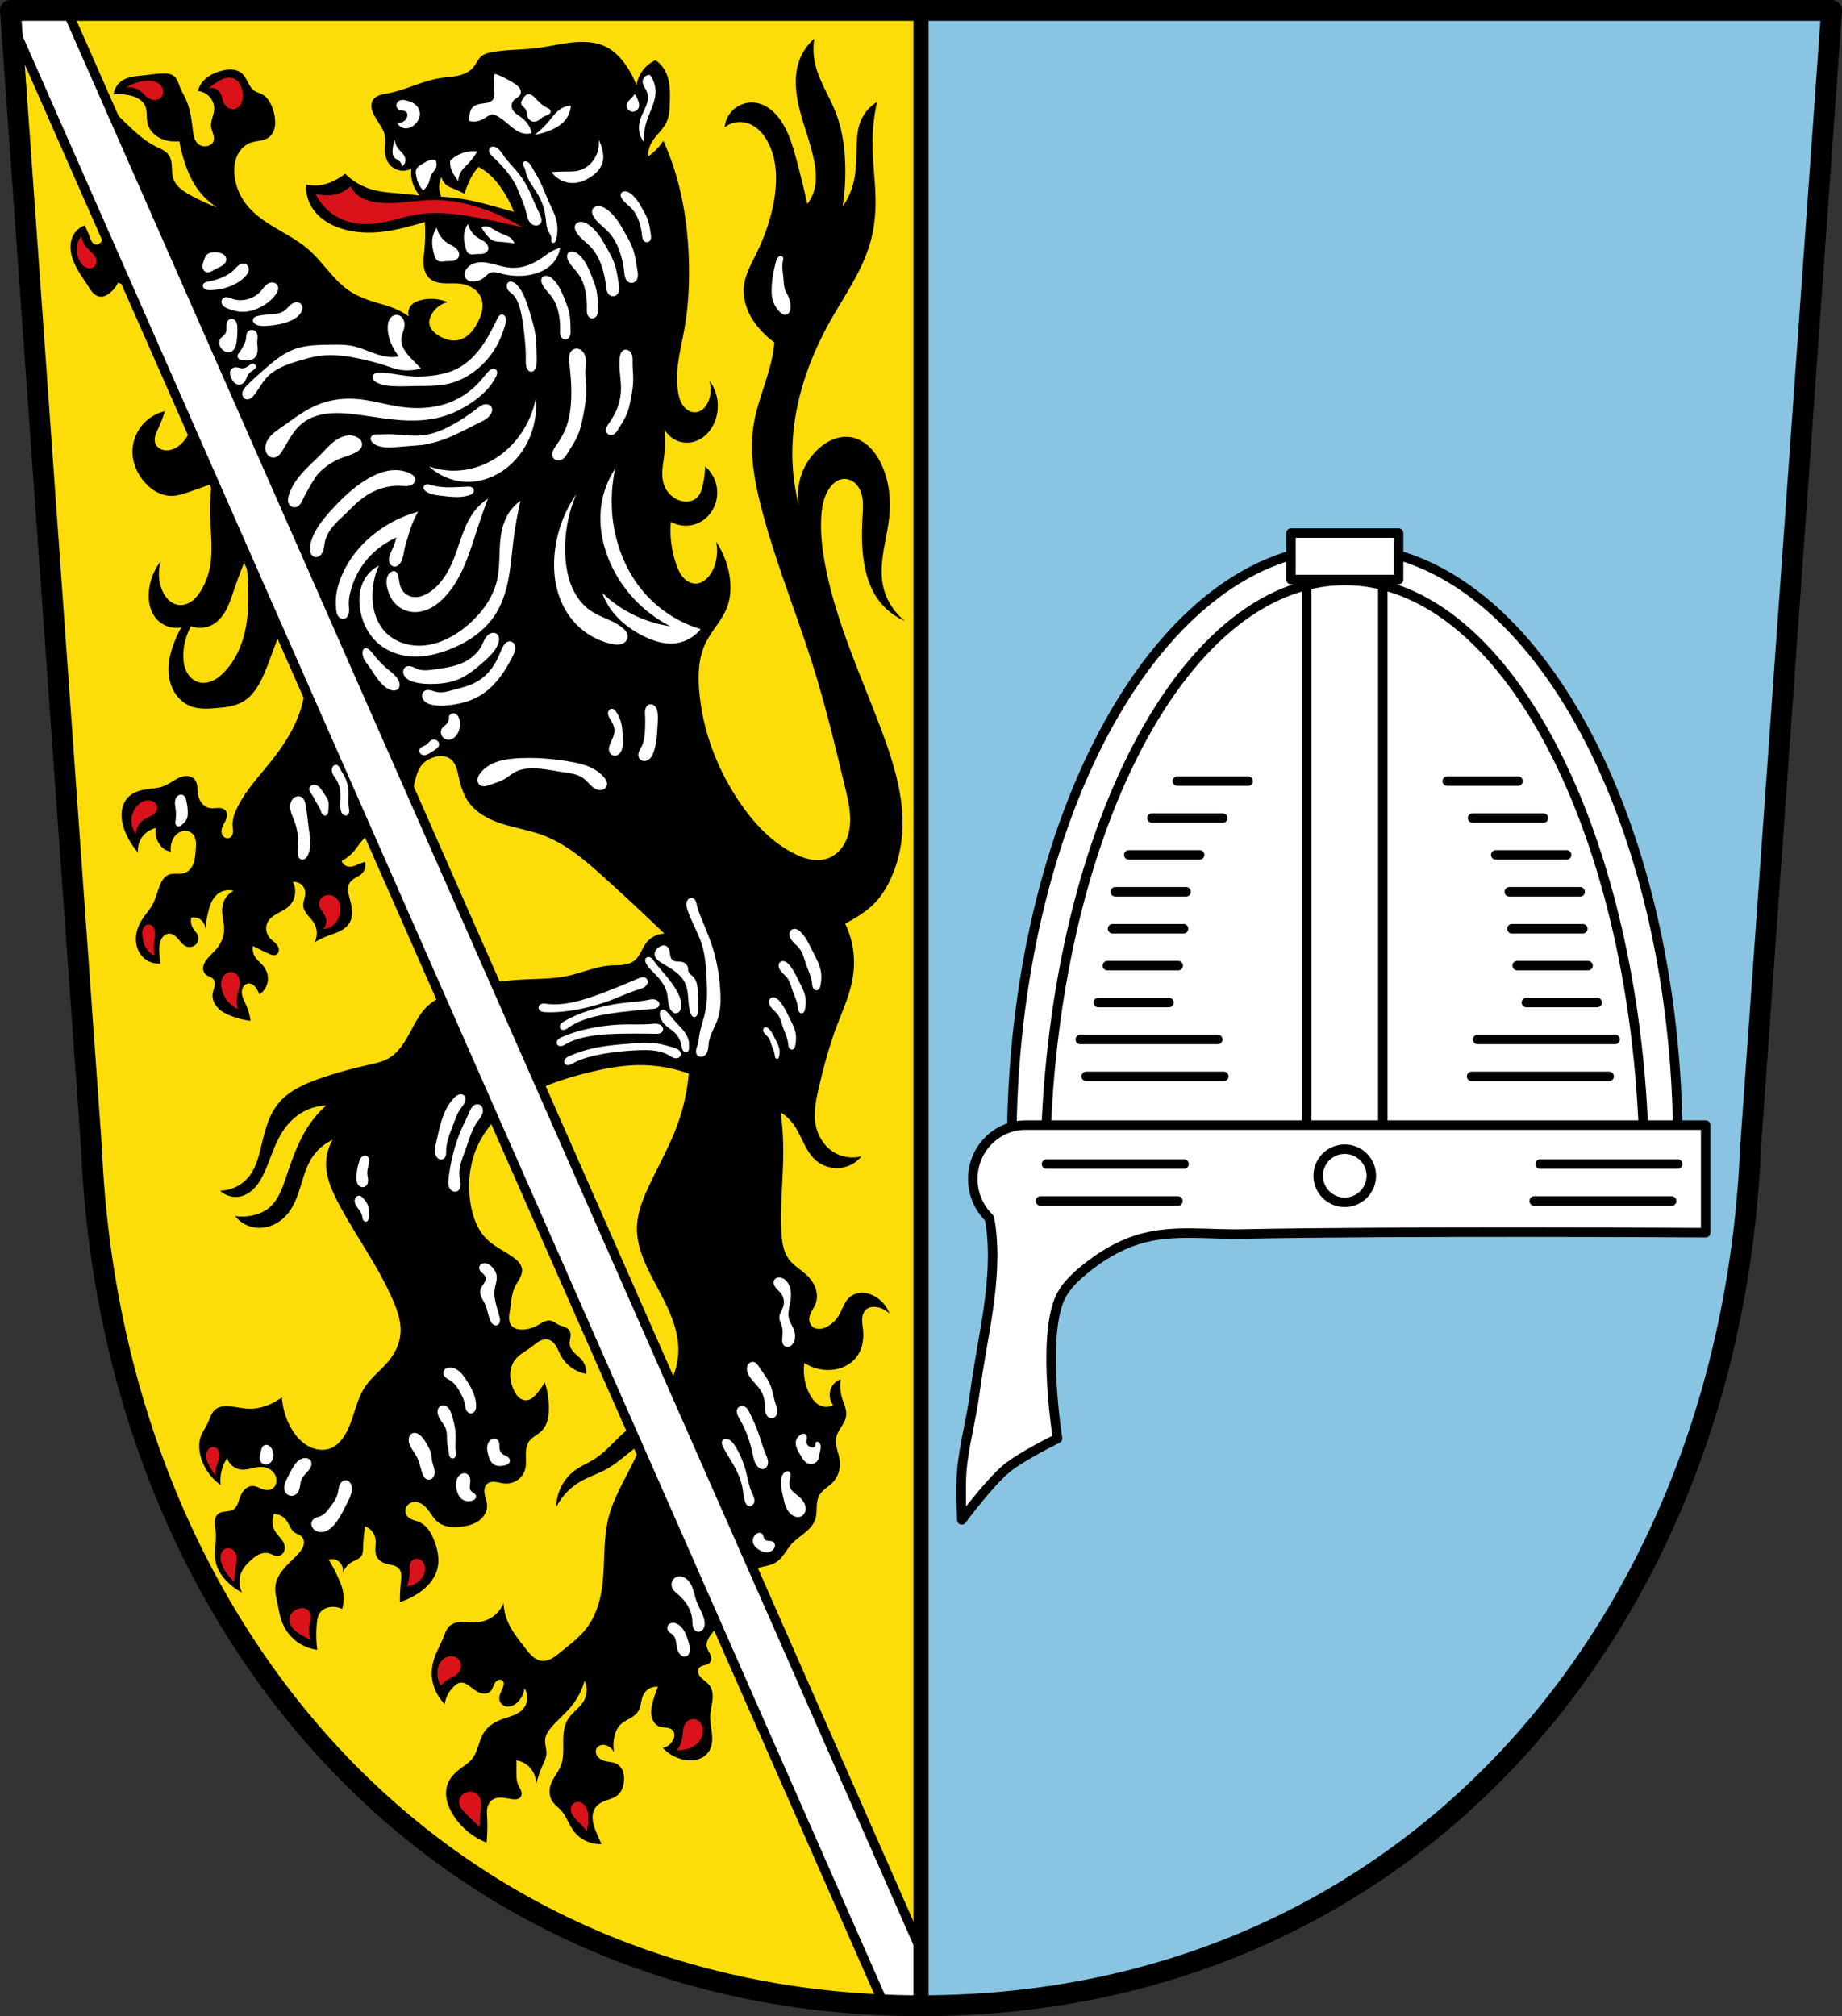 <svg xmlns="http://www.w3.org/2000/svg" width="970.454" height="1062.162"><rect width="100%" height="100%" fill="#333333" stroke="none"/><path style="fill:#fcdd09;fill-opacity:1;fill-rule:evenodd;stroke:none;stroke-width:11;stroke-linecap:round;stroke-linejoin:round;stroke-miterlimit:4;stroke-dasharray:none;stroke-opacity:1" d="M964.955 5.5 922.26 604.786c-10.679 252.085-181.165 451.735-437.034 451.876-255.638-.31-426.204-200.03-437.034-451.876L5.5 5.5h479.716z"/><path style="fill:#000;stroke:none;stroke-width:1px;stroke-linecap:butt;stroke-linejoin:miter;stroke-opacity:1" d="M428.992 20.379a27.743 27.743 0 0 0-7.61 10.758c-3.22 8.189-2.352 17.427-.26 25.974 2.204 9.012 5.698 17.683 7.607 26.762 1.182 5.626 1.73 11.572 0 17.055a21.42 21.42 0 0 1-3.41 6.558 520.205 520.205 0 0 0-5.772-23.613c-1.98-7.35-4.199-14.82-8.658-20.99-1.509-2.087-3.27-4.009-5.34-5.541s-4.457-2.667-6.992-3.117c-3.903-.693-8.078.325-11.225 2.734-3.147 2.41-5.219 6.175-5.568 10.123 2.84-2.256 6.657-3.236 10.232-2.625 2.696.46 5.206 1.78 7.28 3.563 2.073 1.782 3.728 4.015 5.052 6.408 4.656 8.41 5.191 18.543 3.936 28.074-1.445 10.963-5.098 21.559-9.971 31.484-2.575 5.246-5.543 10.473-6.297 16.268-.574 4.41.194 8.943 1.881 13.059 1.687 4.115 4.27 7.826 7.303 11.08a47.32 47.32 0 0 0 6.822 6.035 79.39 79.39 0 0 1-1.313 8.394c-2.536 11.988-7.828 23.314-9.707 35.422-2.196 14.16.393 28.62 3.936 42.504 7.325 28.709 18.708 56.205 27.549 84.484 6.583 21.058 11.752 42.529 16.86 63.993 1.625 6.834 3.257 13.859 2.308 20.82-.475 3.48-1.613 6.903-3.584 9.81-1.971 2.908-4.805 5.278-8.127 6.42-2.822.97-5.905 1.035-8.842.504-2.937-.53-5.743-1.637-8.42-2.957-12.01-5.923-21.459-16.09-28.982-27.17-11.799-17.373-19.52-37.639-21.297-58.564-.734-8.635-.392-17.663 3.412-25.45 3.106-6.359 8.358-11.545 11.02-18.103 2.508-6.18 2.502-13.17 1.048-19.68a46.8 46.8 0 0 0-6.558-15.478 24.944 24.944 0 0 1-.264 10.756c-.8 3.235-2.304 6.367-4.723 8.66-1.446 1.37-3.262 2.438-5.246 2.623-1.314.123-2.654-.15-3.853-.703-1.2-.553-2.26-1.38-3.153-2.354-1.785-1.945-2.876-4.423-3.752-6.914a54.528 54.528 0 0 1-2.886-22.564c3.536 2.016 7.865 2.593 11.806 1.574 2.784-.72 5.357-2.209 7.4-4.23 2.045-2.022 3.56-4.566 4.407-7.313a18.323 18.323 0 0 0 .102-10.398 18.325 18.325 0 0 0-5.612-8.756 56.398 56.398 0 0 1-1.31 9.97c-.256 1.143-.55 2.282-.998 3.364-.449 1.081-1.06 2.108-1.889 2.933-1.193 1.188-2.81 1.912-4.477 2.145-1.667.233-3.381-.01-4.968-.57-3.803-1.346-6.856-4.571-8.135-8.397-.854-2.554-.95-5.305-.746-7.99.204-2.685.701-5.338 1.01-8.014a57.353 57.353 0 0 0 0-13.119 13.527 13.527 0 0 0 5.486 5.527 13.534 13.534 0 0 0 7.633 1.557c3.128-.292 6.108-1.7 8.46-3.783 2.353-2.083 4.092-4.815 5.182-7.762a22.457 22.457 0 0 0 1.149-11.03 22.457 22.457 0 0 0-4.297-10.222 15.73 15.73 0 0 1-.526 11.281c-.591 1.333-1.382 2.596-2.443 3.596-1.061 1-2.407 1.73-3.853 1.916-1.254.16-2.546-.094-3.684-.644-1.138-.551-2.125-1.391-2.916-2.377-1.582-1.973-2.366-4.467-2.846-6.95-2.15-11.112 1.152-22.442 3.149-33.584 2.245-12.53 2.844-25.323 2.361-38.044-.573-15.086-2.677-30.165-7.084-44.604a143.476 143.476 0 0 0-6.297-16.791 31.216 31.216 0 0 1-7.87 8.133 10.69 10.69 0 0 1 0-2.362 11.9 11.9 0 0 1 1.048-3.673c1.022-2.207 2.622-4.086 4.205-5.932 1.583-1.846 3.188-3.72 4.225-5.92 1.554-3.3 1.708-7.063 1.802-10.71.076-2.924.13-5.86-.23-8.763-.36-2.901-1.148-5.786-2.654-8.293a15.943 15.943 0 0 0-4.65-4.93 17.333 17.333 0 0 0-6.22 4.714 17.361 17.361 0 0 0-3.824 8.613 47.89 47.89 0 0 0-5.248-10.234c-2.95-4.365-6.744-8.321-11.543-10.495-2.718-1.231-5.685-1.856-8.66-2.1-9.15-.747-18.174 2.028-27.285 3.15-7.76.954-15.657.712-23.352 2.099-1.955.352-3.968.846-5.51 2.1-.974.792-1.7 1.842-2.365 2.908-.663 1.066-1.283 2.168-2.095 3.125-1.983 2.335-4.96 3.614-7.952 4.273-2.991.66-6.074.779-9.103 1.238-9.646 1.464-18.487 6.33-28.074 8.133-1.408.265-2.836.466-4.186.944-1.35.477-2.64 1.267-3.422 2.466-.807 1.238-.997 2.808-.767 4.268.23 1.46.849 2.83 1.554 4.129.881 1.621 1.905 3.16 2.885 4.723 1.13 1.8 2.22 3.684 2.625 5.771.452 2.324.023 4.717 0 7.084-.025 2.677.516 5.45 2.098 7.61a9.22 9.22 0 0 0 4.986 3.411 9.37 9.37 0 0 0 6.82-.787 17.95 17.95 0 0 0 .788 7.871 17.94 17.94 0 0 0 3.673 6.297 287.98 287.98 0 0 0-10.185-1.056c-5.264-.451-10.595-.767-15.643-2.326a32.944 32.944 0 0 1-13.527-8.163 29.87 29.87 0 0 1-8.135 4.723 24.234 24.234 0 0 1-3.41 1.049 20.497 20.497 0 0 1-8.92 0 19.816 19.816 0 0 0 1.836 9.97c1.526 3.223 3.924 5.997 6.752 8.169 2.828 2.171 6.08 3.757 9.465 4.878 5.736 1.9 11.858 2.486 17.892 2.17 6.85-.358 13.588-1.854 20.202-3.671 2.108-.58 4.207-1.193 6.296-1.838a98.717 98.717 0 0 1-.261 15.218c-.243 2.567-.587 5.15-.324 7.715.13 1.283.414 2.554.923 3.739.51 1.184 1.249 2.279 2.215 3.132 1.863 1.645 4.418 2.278 6.895 2.47 3.055.235 6.14-.114 9.181.26 2.43.3 4.824 1.075 6.852 2.446 2.028 1.371 3.672 3.36 4.432 5.688.634 1.942.637 4.055.244 6.06-.394 2.006-1.173 3.916-2.082 5.746-1.081 2.177-2.364 4.28-4.053 6.028-1.69 1.748-3.811 3.134-6.18 3.681-1.892.438-3.887.329-5.763-.17-1.877-.498-3.64-1.377-5.256-2.453-1.077-.716-2.102-1.53-2.916-2.535-.814-1.004-1.411-2.214-1.545-3.5-.14-1.346.228-2.702.787-3.936 1.646-3.634 5.04-6.429 8.922-7.347a22.74 22.74 0 0 0-14.168-1.049c-1.848.465-3.707 1.21-4.987 2.623a6.231 6.231 0 0 0-1.46 2.844 6.223 6.223 0 0 0 .15 3.191 35.581 35.581 0 0 0-6.822-3.935c-3.297-1.442-6.788-2.373-10.233-3.41-4.744-1.43-9.475-3.095-13.642-5.774-8.87-5.701-14.34-15.39-22.303-22.3-5.133-4.455-11.199-7.665-17.041-11.137-5.842-3.473-11.622-7.346-15.756-12.74-3.31-4.321-5.452-9.544-6.035-14.956-.37-3.439-.103-7.004 1.256-10.185 1.359-3.181 3.892-5.942 7.14-7.131 1.598-.585 3.307-.78 4.979-1.094 1.672-.314 3.369-.773 4.73-1.793 1.461-1.094 2.42-2.766 2.883-4.531.464-1.765.463-3.623.266-5.438-.319-2.935-1.155-5.835-2.625-8.396-1.002-1.746-2.342-3.365-4.125-4.299-1.244-.651-2.66-.948-3.852-1.691-1.63-1.018-2.656-2.752-3.545-4.455-.889-1.704-1.74-3.492-3.172-4.774-1.473-1.32-3.455-1.978-5.43-2.103-1.973-.126-3.949.25-5.85.793-3.197.913-6.322 2.358-8.659 4.722a13.834 13.834 0 0 0-3.41 5.772 9.7 9.7 0 0 1 6.297 3.148c1.534 1.71 2.425 4.001 2.361 6.297-.044 1.604-.534 3.157-.963 4.703-.429 1.546-.803 3.15-.611 4.742.173 1.443.8 2.789 1.17 4.194.185.702.306 1.428.27 2.154-.037.726-.237 1.453-.653 2.049-.552.79-1.44 1.293-2.361 1.574-1.374.42-2.916.383-4.2-.262-.721-.362-1.345-.905-1.845-1.539a7.802 7.802 0 0 1-1.16-2.115c-.564-1.513-.744-3.138-.93-4.742-.657-5.653-1.475-11.398-3.936-16.53-.845-1.763-1.877-3.439-2.623-5.247-.46-1.12-.809-2.283-1.302-3.387-.494-1.105-1.154-2.168-2.11-2.91-.865-.673-1.933-1.046-3.016-1.217-1.082-.171-2.186-.15-3.28-.096-3.513.176-6.998.682-10.495 1.05-1.868.198-3.746.358-5.582.755-1.836.397-3.645 1.043-5.176 2.133a10.297 10.297 0 0 0-4.197 7.084 27.1 27.1 0 0 1 7.346.261c1.917.333 3.815.88 5.51 1.836 1.53.864 2.904 2.093 3.673 3.674.68 1.399.854 2.985.926 4.54.072 1.553.054 3.124.387 4.644.392 1.789 1.27 3.459 2.467 4.845 1.196 1.387 2.703 2.493 4.353 3.288 1.806.87 3.78 1.37 5.774 1.574 1.394.143 2.802.143 4.197 0a84.188 84.188 0 0 0 2.887 11.283c1.492 4.508 3.382 8.916 6.035 12.855a37.98 37.98 0 0 0 11.02 10.758 108.93 108.93 0 0 1-14.169-6.56c-1.857-1.028-3.697-2.117-5.293-3.516s-2.95-3.132-3.629-5.143c-.676-2.003-.653-4.162-.767-6.273-.114-2.111-.406-4.31-1.594-6.059-.808-1.188-1.98-2.086-3.225-2.804-1.244-.719-2.574-1.276-3.859-1.918-4.38-2.19-8.194-5.353-11.807-8.658a217.566 217.566 0 0 1-5.248-4.985A361.402 361.402 0 0 1 44.09 41.37a703.976 703.976 0 0 1 11.174 50.35c1.18 6.418 2.273 12.972 1.42 19.441-.501 3.794-1.664 7.48-2.1 11.281-.099.865-.161 1.736-.334 2.588-.173.853-.462 1.697-.977 2.399-.357.488-.827.901-1.378 1.15-.552.249-1.19.326-1.772.162-.718-.202-1.3-.748-1.705-1.375-.405-.626-.657-1.338-.918-2.037-.836-2.24-1.8-4.43-2.887-6.558a10.804 10.804 0 0 0-5.246 3.935c-1.107 1.563-1.783 3.412-2.058 5.307-.276 1.895-.161 3.836.22 5.713 1.286 6.328 5.437 11.617 8.922 17.054.78 1.218 1.54 2.465 2.549 3.502s2.309 1.862 3.748 2.008c.903.092 1.822-.089 2.662-.432.84-.343 1.608-.846 2.322-1.406a15.924 15.924 0 0 0 4.461-5.51 40.325 40.325 0 0 1 4.723 1.838c7.304 3.383 13.481 8.928 18.295 15.38 4.814 6.45 8.319 13.796 11.09 21.353 2.158 5.884 3.89 11.932 4.986 18.103.817 4.6 1.279 9.308.723 13.947-.556 4.64-2.186 9.231-5.184 12.815-1.905 2.277-4.432 4.153-7.346 4.723-1.48.289-3.052.227-4.45-.34-1.4-.567-2.609-1.665-3.159-3.07-.519-1.325-.431-2.824-.055-4.196.377-1.372 1.026-2.65 1.63-3.94a65.523 65.523 0 0 0 3.41-8.92c-4.18.972-8.061 3.19-11.02 6.298-3.918 4.115-6.156 9.8-6.033 15.48.12 5.562 2.449 10.962 6.033 15.217 1.808 2.146 3.947 4.037 6.398 5.402 2.452 1.366 5.227 2.194 8.034 2.207 3.241.015 6.382-1.039 9.445-2.1a757.612 757.612 0 0 0 11.807-4.197 115.063 115.063 0 0 0-.788 17.055c.245 8.673 1.466 17.423 0 25.975-.808 4.721-2.444 9.32-4.984 13.38-1.277 2.042-2.806 3.97-4.764 5.372-1.958 1.402-4.388 2.244-6.78 1.974-2.102-.237-4.056-1.319-5.56-2.806-1.503-1.488-2.582-3.361-3.363-5.327-1.878-4.728-2.065-10.107-.523-14.955a30.144 30.144 0 0 0-6.297 15.743c-.255 2.716-.133 5.484.566 8.12.7 2.637 1.992 5.14 3.893 7.096 3.195 3.288 8.095 4.82 12.594 3.936a60.402 60.402 0 0 0-4.46 9.97c-.991 2.896-1.765 5.88-2.099 8.922-.492 4.49.008 9.147 1.887 13.254 1.878 4.108 5.205 7.623 9.396 9.309 4.355 1.751 9.228 1.453 13.905 1.05 4.775-.41 9.71-.954 13.855-3.36 4.81-2.794 7.946-7.754 10.31-12.79 2.335-4.97 4.1-10.186 6.008-15.336a289.725 289.725 0 0 1 9.707-23.087 110.38 110.38 0 0 1 6.036 22.826c1.54 10.11 1.648 20.571-1.05 30.435-3.089 11.299-9.702 21.317-17.054 30.436-6.234 7.732-13.161 15.117-17.316 24.138-1.255 2.725-2.257 5.663-2.1 8.659.06 1.133.283 2.263.201 3.394-.04.566-.16 1.131-.406 1.643-.245.511-.621.967-1.107 1.26a2.688 2.688 0 0 1-1.975.29 3.149 3.149 0 0 1-1.697-1.078 3.807 3.807 0 0 1-.762-1.617 4.84 4.84 0 0 1-.025-1.793c.29-1.762 1.392-3.267 2.138-4.89.373-.812.663-1.676.705-2.569.042-.892-.183-1.818-.746-2.511-.448-.553-1.087-.93-1.765-1.143-.679-.213-1.399-.272-2.11-.262-1.422.02-2.85.303-4.258.092-1.852-.278-3.516-1.418-4.63-2.924-1.115-1.505-1.712-3.348-1.928-5.209-.136-1.166-.13-2.347-.28-3.511-.15-1.165-.473-2.341-1.189-3.272-.854-1.11-2.21-1.768-3.6-1.945-1.388-.177-2.807.095-4.115.594-1.868.712-3.529 1.866-5.248 2.886-1.416.84-2.892 1.6-4.46 2.1-1.867.594-3.828.81-5.772 1.049-2.043.251-4.092.534-6.065 1.12-1.972.588-3.879 1.494-5.408 2.872-1.364 1.229-2.394 2.808-3.055 4.521-.66 1.713-.955 3.557-.953 5.393.003 3.16.875 6.27 2.1 9.184a38.728 38.728 0 0 0 6.558 10.494 12.067 12.067 0 0 1 1.838-7.61 12.104 12.104 0 0 1 7.608-5.248c-.384 2.2-.107 4.514.787 6.56a11.542 11.542 0 0 0 4.2 4.985l2.884 1.05a12.278 12.278 0 0 1 .264-4.46c.408-1.652 1.179-3.237 2.36-4.46 1.158-1.2 2.722-2.031 4.382-2.177 1.66-.145 3.4.437 4.539 1.653.974 1.038 1.463 2.455 1.633 3.869.17 1.413.045 2.843-.059 4.263-.176 2.405-.303 4.851-1.103 7.125-.4 1.137-.97 2.222-1.752 3.14-.782.917-1.78 1.664-2.916 2.067-1.38.49-2.88.461-4.344.452-1.464-.01-2.972.014-4.315.597-1.112.483-2.041 1.327-2.761 2.303-.72.976-1.245 2.083-1.7 3.207-1.37 3.392-2.159 7.034-3.935 10.232-1.403 2.526-3.373 4.686-4.984 7.084-1.606 2.39-2.861 5.046-3.413 7.872-.47 2.406-.416 4.929.278 7.28.693 2.353 2.04 4.527 3.922 6.1a11.603 11.603 0 0 0 8.394 2.625 73.1 73.1 0 0 1-.523-5.51c-.132-2.307-.139-4.704.787-6.822.397-.908.966-1.751 1.732-2.38.766-.63 1.736-1.032 2.727-1.03.979.002 1.929.394 2.728.96.8.564 1.467 1.296 2.096 2.046.629.75 1.228 1.528 1.926 2.215.698.687 1.506 1.285 2.433 1.6a4.639 4.639 0 0 0 4.832-1.164 4.545 4.545 0 0 0 .941-4.87c-.525-1.283-1.604-2.25-2.36-3.412a7.68 7.68 0 0 1-1.051-5.771 6.106 6.106 0 0 1 3.968.457 6.1 6.1 0 0 1 2.657 2.515 6.1 6.1 0 0 1 .722 3.586 63.659 63.659 0 0 1 1.575-9.533c.457-1.873 1.005-3.737 1.869-5.46.864-1.725 2.063-3.314 3.64-4.423 2.25-1.582 5.23-2.077 7.871-1.31a10.733 10.733 0 0 0-4.46 4.197c-1.053 1.82-1.548 3.934-1.575 6.035-.044 3.434 1.119 6.8 1.05 10.233-.072 3.521-1.471 6.957-3.673 9.707-1.703 2.128-3.862 3.863-5.51 6.035-.877 1.156-1.615 2.466-1.82 3.902a4.998 4.998 0 0 0 .145 2.154 3.916 3.916 0 0 0 1.15 1.815c.581.505 1.309.803 2.012 1.117.703.314 1.415.666 1.924 1.244.451.513.71 1.177.806 1.854.097.676.038 1.368-.093 2.039-.262 1.341-.806 2.622-.975 3.978-.175 1.398.062 2.836.601 4.137.54 1.302 1.375 2.47 2.375 3.463 2.001 1.984 4.61 3.239 7.256 4.207a44.72 44.72 0 0 0 9.707 2.361 30.258 30.258 0 0 0-2.361-8.394c-.93-2.088-2.12-4.16-2.2-6.444-.039-1.142.223-2.317.884-3.25.33-.466.756-.867 1.254-1.148a3.338 3.338 0 0 1 1.636-.441c.916 0 1.798.415 2.496 1.007.699.593 1.231 1.355 1.702 2.141.502.84.942 1.717 1.312 2.623 2.686-1.77 4.412-4.916 4.461-8.133.04-2.573-.957-5.124-2.625-7.084-1.245-1.462-2.85-2.613-3.936-4.197a8.28 8.28 0 0 1-1.31-6.035 639.815 639.815 0 0 0 8.133 3.935c.663.316 1.336.633 2.056.78.72.147 1.505.11 2.143-.254.51-.29.895-.778 1.103-1.326a3.287 3.287 0 0 0 .141-1.733c-.204-1.155-.93-2.156-1.77-2.976-.93-.91-2.02-1.653-2.886-2.623a7.788 7.788 0 0 1-1.916-4.166 7.324 7.324 0 0 1 .867-4.493c1.144-2.026 3.201-3.353 5.248-4.46 1.905-1.031 3.9-1.963 5.51-3.413 1.777-1.6 3.002-3.8 3.426-6.154a10.967 10.967 0 0 0-1.065-6.963 6.068 6.068 0 0 1 4.527 1.467 6.07 6.07 0 0 1 2.032 4.305c.038 1.198-.281 2.376-.58 3.537-.3 1.16-.582 2.353-.47 3.547.164 1.724 1.137 3.265 2.237 4.603 1.1 1.338 2.36 2.556 3.274 4.027a10.551 10.551 0 0 1 1.572 5.133 10.55 10.55 0 0 1-1.172 5.239 43.93 43.93 0 0 1 6.684-3.26c2.188-.846 4.449-1.519 6.552-2.557 2.104-1.038 4.082-2.495 5.254-4.527 1.19-2.063 1.45-4.553 1.225-6.924-.226-2.371-.906-4.673-1.488-6.982-.274-1.084-.527-2.18-.584-3.295-.058-1.116.09-2.262.584-3.264.47-.954 1.237-1.739 2.1-2.361 1.438-1.04 3.168-1.671 4.46-2.887a6.498 6.498 0 0 0 1.776-2.899c.32-1.1.342-2.287.06-3.398a21.76 21.76 0 0 0-3.148 1.05c-1.125.474-2.22 1.044-3.41 1.311-1.133.255-2.355.216-3.413-.261a4.446 4.446 0 0 1-2.361-2.623 22.732 22.732 0 0 0 3.936-2.625 21.627 21.627 0 0 0 2.886-2.885c1.113-1.35 2.05-2.838 3.149-4.2 4.444-5.506 11.16-8.57 16.793-12.855 4.103-3.121 7.738-7.042 9.707-11.807 1.111-2.69 1.663-5.57 2.361-8.396.721-2.918 1.66-5.9 3.674-8.133 1.41-1.564 3.275-2.669 5.246-3.412 1.538-.58 3.17-.955 4.813-.924 1.642.032 3.302.488 4.634 1.45 1.446 1.043 2.434 2.62 3.084 4.28.65 1.662.992 3.423 1.375 5.165 1.037 4.711 2.451 9.45 5.248 13.38 4.193 5.893 11.04 9.335 17.938 11.507 6.898 2.171 14.11 3.307 20.894 5.81 12.53 4.623 22.886 13.613 32.797 22.565a1318.15 1318.15 0 0 1 31.485 29.386c-3.637.079-7.2 1.861-9.446 4.723-1.174 1.497-1.986 3.24-2.885 4.918-.898 1.678-1.924 3.34-3.412 4.527-1.74 1.39-3.976 2.017-6.187 2.278-2.212.26-4.45.186-6.67.345-7.736.556-14.977 3.9-22.564 5.51-7.392 1.569-15.016 1.473-22.563 1.836-12.36.594-24.711 2.447-36.47 6.297-5.21 1.705-10.418 3.877-14.432 7.61-4.302 3.998-6.888 9.45-9.698 14.607-1.404 2.578-2.893 5.123-4.718 7.423-1.826 2.3-4.003 4.36-6.573 5.782-2.987 1.653-6.38 2.39-9.709 3.148-9.13 2.078-18.203 4.461-27.023 7.608-7.946 2.834-15.992 6.523-21.252 13.119-5.137 6.442-6.975 14.82-8.922 22.826-1.384 5.69-3.006 11.564-6.822 16.006-3.628 4.222-9.125 6.776-14.692 6.822 2.647 2.597 6.584 3.808 10.233 3.148 3.136-.567 5.937-2.421 8.088-4.773 2.15-2.352 3.704-5.186 5.03-8.084 3.228-7.06 5.256-14.716 9.446-21.252 2.559-3.99 5.92-7.506 9.97-9.97a27.275 27.275 0 0 1 13.118-3.936 53.7 53.7 0 0 0-7.87 8.658c-6.355 8.741-9.909 19.153-13.382 29.387-1.044 3.076-2.095 6.166-3.597 9.047-1.503 2.88-3.486 5.566-6.11 7.482-1.81 1.321-3.887 2.25-6.035 2.887a25.748 25.748 0 0 1-11.02.787c2.493 3.198 6.228 5.4 10.233 6.033 3.498.553 7.145-.072 10.34-1.6 3.195-1.527 5.94-3.932 8.025-6.794 3.06-4.2 4.674-9.255 6.186-14.227 1.511-4.972 3.009-10.045 5.885-14.373a25.954 25.954 0 0 1 10.755-9.184 24.731 24.731 0 0 0-3.41 11.02c-.518 8.117 2.976 15.923 6.822 23.09 9.117 16.987 20.685 32.679 28.336 50.375 2.444 5.65 4.506 11.712 3.936 17.841-.463 4.986-2.674 9.712-5.772 13.645-3.951 5.017-9.317 8.852-12.857 14.168-2.702 4.058-4.204 8.775-5.7 13.416-1.494 4.64-3.053 9.349-5.845 13.346-1.506 2.155-3.402 4.107-5.771 5.248-3.157 1.52-6.938 1.454-10.233.261-2.618-.947-4.968-2.565-6.933-4.537-1.966-1.971-3.558-4.29-4.873-6.744a38.495 38.495 0 0 1-4.461-15.48 32.769 32.769 0 0 1-6.297 3.672c-3.384 1.497-7.059 2.418-10.758 2.361-3.788-.058-7.497-1.13-11.281-1.31-1.148-.055-2.306-.027-3.432.203-1.125.229-2.22.666-3.127 1.37-1.127.876-1.913 2.12-2.523 3.409-.61 1.29-1.068 2.646-1.676 3.937-1.134 2.41-2.785 4.573-3.672 7.084-.914 2.589-.961 5.425-.525 8.135.571 3.554 1.957 6.961 3.935 9.969a27.75 27.75 0 0 0 7.084 7.347 21.957 21.957 0 0 1 .262-6.296 21.987 21.987 0 0 1 3.148-7.871 8.765 8.765 0 0 0 2.778 4.107 8.769 8.769 0 0 0 4.57 1.926c1.629.18 3.272-.101 4.873-.45 1.601-.348 3.198-.765 4.834-.86 2.117-.125 4.319.329 6.035 1.573a7.128 7.128 0 0 1 2.17 2.526c.507.999.765 2.126.717 3.246a5.584 5.584 0 0 1-.64 2.41 4.505 4.505 0 0 1-1.721 1.787c-.787.445-1.71.62-2.614.586-.903-.033-1.79-.265-2.634-.586-.78-.296-1.53-.666-2.305-.976-.775-.31-1.584-.563-2.418-.598-.864-.037-1.732.163-2.514.531a6.935 6.935 0 0 0-2.072 1.531c-1.186 1.258-1.939 2.863-2.498 4.498-.362 1.058-.652 2.143-1.111 3.163-.46 1.019-1.11 1.986-2.038 2.609-.592.398-1.28.642-1.976.797-.697.155-1.41.226-2.12.305-.709.078-1.421.164-2.11.35-.69.185-1.36.473-1.917.921-.63.508-1.093 1.207-1.382 1.963-.29.756-.41 1.57-.43 2.379-.039 1.619.324 3.219.49 4.83.274 2.66.006 5.343-.195 8.01-.202 2.667-.334 5.372.195 7.994.835 4.134 3.287 7.803 6.297 10.758a31.61 31.61 0 0 0 7.607 5.51c-1.634-3.122-1.83-6.96-.523-10.233 1.12-2.805 3.233-5.099 5.51-7.084 1.247-1.088 2.573-2.113 4.082-2.793 1.509-.68 3.226-.994 4.838-.617.872.204 1.685.6 2.52.926.834.325 1.725.585 2.616.492a3.644 3.644 0 0 0 1.764-.692 4.12 4.12 0 0 0 1.223-1.455c.579-1.139.63-2.505.273-3.732-.388-1.337-1.222-2.499-2.115-3.567-.893-1.067-1.864-2.078-2.607-3.255-1.754-2.777-2.057-6.417-.788-9.446 2.55.07 5.038 1.365 6.559 3.412.758 1.02 1.275 2.194 1.871 3.317.596 1.122 1.303 2.228 2.328 2.98.62.455 1.332.761 2.024 1.096.691.334 1.381.71 1.912 1.266.578.606.934 1.406 1.062 2.234.128.828.034 1.683-.213 2.484-.493 1.602-1.564 2.957-2.687 4.202-2.38 2.635-5.096 4.956-7.41 7.65s-4.253 5.876-4.658 9.404c-.344 2.989.43 5.976 1.048 8.92.743 3.534 1.278 7.145 2.625 10.496a23.011 23.011 0 0 0 7.254 9.582 23.02 23.02 0 0 0 11.112 4.586 61.468 61.468 0 0 1-.262-13.644c.098-1.062.224-2.124.496-3.155.272-1.03.694-2.03 1.34-2.879.645-.847 1.505-1.523 2.457-2.001.952-.479 1.995-.762 3.053-.885 2.056-.24 4.18.128 6.035 1.049a20.6 20.6 0 0 0 .261-9.97c-.506-2.272-1.395-4.441-2.36-6.56a92.097 92.097 0 0 0-4.985-9.445 5.798 5.798 0 0 1 4.197.262 5.806 5.806 0 0 1 2.908 3.1 5.8 5.8 0 0 1-.021 4.247 11.822 11.822 0 0 1 5.51-6.56c.843-.458 1.74-.81 2.58-1.274.84-.463 1.639-1.058 2.142-1.875.355-.576.549-1.24.65-1.91.102-.67.116-1.348.137-2.025.12-3.865.47-7.72 1.05-11.543a8.619 8.619 0 0 1 3.692 2.652 8.617 8.617 0 0 1 1.817 4.168c.213 1.486.034 2.997-.043 4.496-.077 1.5-.042 3.054.568 4.426.444.999 1.177 1.856 2.051 2.512.874.656 1.885 1.116 2.934 1.424 1.19.348 2.428.503 3.625.83 1.196.327 2.386.854 3.197 1.793.775.897 1.134 2.093 1.228 3.275.095 1.182-.054 2.368-.18 3.547a94.211 94.211 0 0 0-.523 10.758 37.634 37.634 0 0 0 9.446-4.461c2.342-1.537 4.521-3.346 6.316-5.496 1.795-2.15 3.2-4.654 3.916-7.362 1.304-4.927.266-10.201-1.574-14.955-.796-2.056-1.75-4.07-3.07-5.836-1.321-1.765-3.032-3.279-5.065-4.132-.927-.39-1.907-.637-2.86-.961-.952-.324-1.895-.736-2.65-1.4-.969-.854-1.574-2.122-1.574-3.413 0-1.312.625-2.598 1.615-3.459.99-.861 2.321-1.3 3.633-1.264 1.39.04 2.732.591 3.867 1.393 1.135.802 2.08 1.847 2.926 2.95 1.694 2.203 3.079 4.714 5.277 6.415 1.628 1.26 3.619 1.995 5.65 2.322 2.033.328 4.111.262 6.157.04 3.272-.356 6.583-1.148 9.291-3.018 1.354-.935 2.538-2.135 3.37-3.555.83-1.42 1.299-3.064 1.243-4.709-.066-1.97-.862-3.835-1.238-5.77-.188-.967-.27-1.966-.1-2.937.17-.97.608-1.914 1.338-2.576.573-.518 1.303-.844 2.059-1.004.755-.16 1.537-.157 2.305-.074 1.535.167 3.022.654 4.558.816 2.353.248 4.789-.303 6.785-1.572 1.997-1.269 3.536-3.251 4.235-5.512.753-2.437.533-5.049.496-7.6-.019-1.274.01-2.558.234-3.814.224-1.255.65-2.488 1.37-3.54.843-1.236 2.052-2.173 3.277-3.032s2.496-1.673 3.543-2.742c1.417-1.449 2.358-3.315 2.91-5.266.551-1.95.73-3.989.763-6.015a43.99 43.99 0 0 0-2.1-14.168 59.02 59.02 0 0 1-3.935 5.51c-.779.968-1.598 1.92-2.595 2.662-.998.742-2.195 1.266-3.438 1.273-1.444.008-2.83-.69-3.88-1.682-1.05-.992-1.8-2.26-2.419-3.566-1.201-2.536-1.968-5.309-1.966-8.115 0-2.807.803-5.648 2.492-7.889 2.221-2.948 5.704-4.608 8.658-6.822 1.312-.984 2.538-2.094 3.957-2.916.71-.411 1.467-.748 2.264-.942.796-.193 1.634-.24 2.437-.078.918.186 1.77.642 2.488 1.242.72.601 1.311 1.343 1.81 2.135 1 1.584 1.64 3.368 2.524 5.02 2.692 5.027 7.767 8.708 13.381 9.707a10.174 10.174 0 0 0-2.1-7.084c-1.116-1.427-2.59-2.522-3.886-3.787-.648-.633-1.256-1.314-1.736-2.082-.48-.768-.83-1.628-.936-2.528-.14-1.19.151-2.381.33-3.566.09-.593.15-1.193.117-1.791-.033-.598-.166-1.198-.447-1.727-.277-.522-.692-.961-1.166-1.314-.474-.353-1.006-.622-1.553-.846-1.093-.448-2.257-.726-3.316-1.25-.705-.349-1.352-.802-2.027-1.205-.676-.403-1.395-.761-2.17-.894-1.074-.185-2.182.079-3.18.515-.998.436-1.912 1.041-2.856 1.584-2.794 1.608-5.959 2.698-9.181 2.623-.972-.022-1.95-.153-2.863-.482-.915-.33-1.767-.867-2.385-1.617-.895-1.086-1.24-2.537-1.26-3.944-.02-1.407.257-2.799.473-4.19.646-4.171.78-8.533 2.623-12.331.752-1.55 1.769-2.957 2.56-4.487.792-1.53 1.361-3.254 1.114-4.959-.176-1.208-.757-2.333-1.52-3.287-.763-.954-1.705-1.749-2.68-2.484-4.579-3.453-10.045-5.722-14.168-9.71-5.007-4.842-7.511-11.755-8.658-18.626-1.721-10.316-.663-21.183 3.674-30.7 3.619-7.94 9.426-14.782 16.268-20.2 11.784-9.333 26.356-14.42 40.93-18.106 8.942-2.262 18.063-4.067 27.286-4.197a76.276 76.276 0 0 1 26.762 4.46 106.366 106.366 0 0 1-6.297 27.811c-4.189 11.221-10.237 21.642-15.217 32.535-2.93 6.413-5.53 13.157-5.773 20.204-.325 9.399 3.551 18.407 7.871 26.761 3.214 6.216 6.724 12.293 9.44 18.743 2.715 6.449 4.633 13.356 4.466 20.351-.18 7.568-2.835 14.987-7.084 21.252-6.369 9.391-15.96 16.01-24.138 23.877-4.07 3.914-7.86 8.203-12.594 11.281-3.486 2.267-7.414 3.826-10.758 6.297-5.97 4.412-9.678 11.732-9.707 19.154 2.791-5.4 7.114-9.999 12.332-13.119 4.67-2.792 9.967-4.388 14.693-7.084 3.864-2.203 7.276-5.101 10.756-7.87a206.208 206.208 0 0 1 7.61-5.774 377.567 377.567 0 0 1-7.346 15.219c-4 7.831-8.312 15.62-10.496 24.138-3.434 13.392-1.38 27.656-4.197 41.192-1.272 6.11-3.576 12.082-7.348 17.054-3.825 5.044-8.989 8.868-13.904 12.856-1.422 1.153-2.84 2.335-4.448 3.21-1.607.877-3.44 1.438-5.261 1.25-1.855-.19-3.562-1.143-4.967-2.368-1.405-1.226-2.547-2.718-3.692-4.19-3.541-4.553-7.262-9.092-9.445-14.432-1.226-3-1.94-6.208-2.1-9.445a15.855 15.855 0 0 1-7.607 8.397c-2.506 1.257-5.33 1.823-8.135 1.836-2.179.01-4.351-.307-6.529-.227-1.089.04-2.18.181-3.22.504-1.041.323-2.033.833-2.844 1.56-.898.805-1.55 1.85-2.065 2.94-.514 1.09-.9 2.237-1.346 3.357-1.17 2.947-2.746 5.719-3.935 8.659-1.413 3.493-2.272 7.255-2.1 11.02.133 2.899.879 5.762 2.1 8.396a24.37 24.37 0 0 0 4.723 6.82 14.975 14.975 0 0 1 1.312-4.46c.888-1.875 2.165-3.558 3.672-4.985.896-.849 1.93-1.637 3.148-1.836.9-.148 1.83.043 2.666.404.837.361 1.592.885 2.32 1.432 1.677 1.255 3.29 2.665 5.247 3.412.96.366 1.999.562 3.021.46 1.023-.101 2.03-.517 2.752-1.247.526-.532.884-1.205 1.186-1.89.302-.683.555-1.389.912-2.046.413-.76.987-1.469 1.77-1.838.39-.185.828-.28 1.26-.242.43.037.854.21 1.17.506.22.207.386.47.491.754.106.284.153.587.155.89.004.606-.171 1.2-.385 1.766-.423 1.122-1.006 2.178-1.426 3.3-.42 1.123-.675 2.353-.41 3.522.214.944.767 1.801 1.523 2.404a4.729 4.729 0 0 0 2.674 1.006c.864.048 1.732-.135 2.53-.468.797-.334 1.528-.815 2.193-1.368a11.935 11.935 0 0 0 4.199-7.87 9.12 9.12 0 0 1 1.482 5.642 9.128 9.128 0 0 1-2.27 5.377c-1.343 1.507-3.156 2.524-5.028 3.281-1.873.757-3.83 1.278-5.729 1.965-3.662 1.326-7.209 3.372-9.445 6.56-1.559 2.222-2.39 4.858-3.254 7.43-.865 2.573-1.82 5.188-3.568 7.264-1.606 1.907-3.772 3.234-5.772 4.723-2.877 2.141-5.54 4.782-6.822 8.132-1 2.615-1.092 5.525-.541 8.27.55 2.745 1.72 5.336 3.164 7.734 4.078 6.77 10.463 12.126 17.842 14.96.429-4.621.516-9.276.261-13.909-.067-1.224-.158-2.458 0-3.674a7.856 7.856 0 0 1 .905-2.81c.482-.865 1.156-1.629 1.982-2.174 1.534-1.012 3.473-1.213 5.305-1.067 1.832.147 3.626.608 5.453.803.705.076 1.422.11 2.117-.03.695-.139 1.372-.468 1.818-1.019.387-.476.58-1.092.606-1.705.025-.613-.108-1.226-.318-1.803-.42-1.153-1.14-2.176-1.6-3.314-.732-1.812-.771-3.817-.787-5.771a421.594 421.594 0 0 1 0-6.823 12.273 12.273 0 0 1 5.51 2.362 12.279 12.279 0 0 1 3.806 4.89 12.277 12.277 0 0 1 .916 6.13 50.023 50.023 0 0 1 3.412-10.495c.883-1.95 1.906-3.903 2.098-6.035.13-1.446-.133-2.895-.361-4.328-.23-1.434-.423-2.902-.162-4.33.34-1.867 1.432-3.506 2.623-4.985 3.182-3.953 7.21-7.15 10.494-11.02a38.581 38.581 0 0 0 7.61-14.167c1.498 3.204 1.398 7.11-.263 10.232-1.052 1.98-2.658 3.601-4.26 5.17-1.6 1.57-3.242 3.142-4.398 5.063-1.296 2.154-1.922 4.656-2.187 7.156-.265 2.5-.187 5.02-.174 7.535.016 3.286-.096 6.656-1.313 9.709-1.364 3.424-4.032 6.227-5.248 9.707-.51 1.459-.748 3.02-.634 4.56.113 1.542.585 3.063 1.421 4.362 1.243 1.929 3.198 3.271 4.723 4.984 2.8 3.144 4.04 7.388 6.56 10.758 3.37 4.504 9.078 7.157 14.694 6.824a76.245 76.245 0 0 1-3.15-7.088c-.581-1.508-1.115-3.043-1.403-4.634-.288-1.591-.321-3.248.092-4.81.429-1.621 1.345-3.114 2.623-4.198 1.501-1.273 3.41-1.939 5.268-2.59 1.857-.651 3.762-1.345 5.228-2.658 1.082-.97 1.873-2.239 2.375-3.602.503-1.362.726-2.818.774-4.27.05-1.538-.1-3.102-.633-4.546-.534-1.445-1.475-2.767-2.78-3.586-1.002-.63-2.171-.94-3.335-1.158-1.164-.219-2.346-.355-3.485-.678-1.479-.42-2.913-1.197-3.804-2.45-.446-.626-.745-1.363-.813-2.128-.068-.766.099-1.557.512-2.205.562-.882 1.55-1.448 2.584-1.61 1.033-.161 2.103.053 3.054.487a7.045 7.045 0 0 1 3.452 3.445 21.312 21.312 0 0 1 0-7.61c.476-2.62 1.5-5.226 3.41-7.083 1.377-1.34 3.128-2.215 4.799-3.164 1.67-.95 3.34-2.045 4.384-3.659.854-1.318 1.225-2.882 1.545-4.42.32-1.537.615-3.108 1.342-4.5a7.92 7.92 0 0 1 3.172-3.244 7.92 7.92 0 0 1 4.435-.953 86.074 86.074 0 0 0-2.36 6.82c-.818 2.726-1.505 5.588-1.05 8.397.2 1.231.624 2.436 1.328 3.465.705 1.029 1.7 1.873 2.87 2.307 1.18.437 2.467.443 3.714.605.624.08 1.248.203 1.832.436.585.232 1.131.578 1.538 1.058.537.635.8 1.477.814 2.309.014.832-.209 1.655-.55 2.414-1.008 2.234-3.115 3.94-5.51 4.46a20.89 20.89 0 0 0 10.232 6.036c2.573.636 5.307.768 7.865.072 2.558-.696 4.924-2.27 6.303-4.533.822-1.35 1.278-2.902 1.469-4.47.19-1.57.123-3.161-.041-4.733-.33-3.144-1.051-6.268-.903-9.426.127-2.69.882-5.31 1.192-7.984.155-1.338.198-2.697-.006-4.028-.205-1.33-.665-2.636-1.45-3.73-1.047-1.463-2.6-2.467-3.935-3.674-.82-.74-1.58-1.594-1.96-2.63a3.682 3.682 0 0 1-.226-1.628 2.82 2.82 0 0 1 .612-1.513c.33-.399.776-.686 1.25-.893.474-.207.977-.338 1.478-.463.502-.125 1.008-.246 1.489-.437.48-.191.938-.457 1.293-.832.323-.343.552-.77.68-1.223a3.74 3.74 0 0 0 .107-1.4c-.113-1.081-.625-2.073-1.14-3.03-.516-.956-1.053-1.932-1.222-3.006-.212-1.354.19-2.742.828-3.955.64-1.213 1.509-2.286 2.32-3.39 5.386-7.325 8.28-16.18 13.12-23.875 1.325-2.108 2.802-4.135 4.574-5.883 1.772-1.748 3.853-3.214 6.184-4.088 1.507-.565 3.095-.875 4.66-1.25s3.134-.825 4.523-1.637c1.86-1.087 3.299-2.765 4.563-4.51 1.264-1.744 2.396-3.591 3.832-5.197 2.046-2.288 4.638-4.007 7.012-5.953 2.374-1.946 4.619-4.251 5.582-7.166.672-2.036.67-4.221.761-6.363.091-2.142.303-4.353 1.338-6.23.796-1.444 2.031-2.592 3.31-3.632 1.28-1.039 2.633-2.002 3.774-3.191 2.953-3.076 4.25-7.581 3.674-11.807-.271-1.989-.925-3.902-1.414-5.85-.49-1.946-.816-3.988-.424-5.956.416-2.088 1.604-3.927 2.735-5.73 1.13-1.805 2.252-3.702 2.513-5.815.194-1.573-.106-3.169-.564-4.686-.458-1.517-1.074-2.982-1.535-4.498a23.32 23.32 0 0 1-.788-9.967 8.48 8.48 0 0 0-4.984 4.457 8.813 8.813 0 0 0-.787 3.674 9.288 9.288 0 0 0 1.836 5.51 7.93 7.93 0 0 1-6.559.262c-1.222-.507-2.302-1.321-3.21-2.283-.91-.963-1.653-2.072-2.3-3.227-1.67-2.987-2.715-6.31-3.148-9.705a29.07 29.07 0 0 1 0-7.348 23.37 23.37 0 0 0 11.02 3.672c3.252.226 6.57-.247 9.568-1.525 2.999-1.279 5.667-3.377 7.486-6.082 2.598-3.863 3.34-8.75 2.887-13.383-.19-1.944-.58-3.88-.478-5.83.05-.975.227-1.95.6-2.854.371-.903.946-1.733 1.714-2.336.758-.594 1.684-.952 2.635-1.105.95-.153 1.926-.105 2.875.057 2.469.42 4.796 1.63 6.558 3.41a17.19 17.19 0 0 0-7.87-9.182c-2.046-1.114-4.348-1.806-6.676-1.785-2.33.021-4.68.787-6.444 2.308-1.435 1.239-2.426 2.909-3.258 4.612-.832 1.703-1.532 3.476-2.513 5.097-1.56 2.579-3.84 4.736-6.559 6.034-1.029.49-2.13.863-3.266.955-1.136.092-2.315-.109-3.294-.692a4.795 4.795 0 0 1-1.66-1.677 5.194 5.194 0 0 1-.702-2.258c-.117-1.608.488-3.181 1.23-4.612.743-1.43 1.639-2.793 2.182-4.31.96-2.68.736-5.699-.3-8.35-1.037-2.65-2.842-4.952-4.948-6.867-2.85-2.59-6.3-4.564-8.658-7.61-1.61-2.08-2.628-4.573-3.238-7.132-.61-2.56-.827-5.195-.96-7.822-.726-14.466 1.075-28.943.966-43.426a164.659 164.659 0 0 0-1.28-19.27 24.542 24.542 0 0 1 6.522 6.05c2.252 3.023 3.77 6.514 5.449 9.89 1.68 3.376 3.593 6.733 6.428 9.219 3.394 2.976 8.024 4.494 12.521 4.107 4.498-.388 8.802-2.677 11.637-6.19-4.529 1.209-9.51.634-13.645-1.574-5.485-2.929-9.264-8.596-10.494-14.691-1.312-6.503.072-13.217 1.575-19.678 2.559-11.007 5.48-21.953 9.445-32.535 3.11-8.302 6.882-16.452 8.396-25.187 1.037-5.983.98-12.161-.263-18.104a46.171 46.171 0 0 0-3.68-10.748c1.416-.763 2.82-1.554 4.205-2.371 4.05-2.389 7.997-5.032 11.281-8.397 3.267-3.347 5.811-7.346 7.871-11.545 3.619-7.374 5.796-15.434 6.56-23.613 1.808-19.332-4.19-38.496-11.019-56.672-10.707-28.497-23.728-56.41-29.386-86.322-1.57-8.299-2.564-16.754-2.1-25.187.299-5.437 1.29-11.055 4.461-15.48.876-1.224 1.916-2.344 3.156-3.196 1.24-.853 2.688-1.43 4.19-1.528 2.068-.134 4.143.662 5.736 1.989 1.593 1.326 2.725 3.153 3.418 5.107 1.386 3.908 1.06 8.182.816 12.32-.543 9.206-.588 18.526 1.313 27.55 1.173 5.564 3.11 11.032 6.297 15.743a33.641 33.641 0 0 0 14.693 12.069c-5.88-4.59-10.051-11.32-11.545-18.63-1.176-5.755-.73-11.723.182-17.526.912-5.804 2.286-11.533 2.967-17.368 1.207-10.352.118-21.205-4.723-30.435-1.635-3.118-3.701-6.044-6.35-8.364-2.648-2.319-5.905-4.011-9.392-4.494-3-.415-6.09.075-8.906 1.186-2.817 1.11-5.369 2.829-7.623 4.85a33.075 33.075 0 0 0-9.088 13.607 33.076 33.076 0 0 0-1.409 16.303 112.095 112.095 0 0 1-3.41-26.5c-.207-24.725 7.842-49.015 19.94-70.578 7.523-13.41 16.717-26.16 20.99-40.93 1.896-6.554 2.775-13.382 2.887-20.203.177-10.86-1.571-21.674-1.575-32.535-.002-7.316.792-14.63 2.362-21.776a21.289 21.289 0 0 0-8.658 10.233c-1.778 4.46-1.984 9.368-2.1 14.168-.153 6.34-.2 12.762-1.836 18.89a37.37 37.37 0 0 1-5.51 11.807 122.83 122.83 0 0 0 1.31-23.088c-.339-9.024-1.698-18.088-4.984-26.5-3.489-8.932-9.125-17.1-11.02-26.5a35.01 35.01 0 0 1-.26-12.332zM252.113 87.953a28.734 28.734 0 0 1 4.37 2.826c3.382 2.653 6.131 6.037 8.48 9.637a62.591 62.591 0 0 1 5.781 11.178c-2.784-.769-5.568-1.54-8.351-2.313-4.685-1.302-9.374-2.612-14.135-3.597a106.664 106.664 0 0 0-15.803-2.055 12.72 12.72 0 0 1-1.03-5.912c.105-1.553.501-3.085 1.159-4.496a7.55 7.55 0 0 0 2.955 4.496c1.125.804 2.443 1.28 3.725 1.799a50.21 50.21 0 0 1 5.396 2.57c.47-1.429.986-2.843 1.543-4.24.74-1.853 1.557-3.68 2.57-5.397a26.556 26.556 0 0 1 3.34-4.496zm-122.67 206.46a135.764 135.764 0 0 1 1.43 19.76c-.006 7.242-.603 14.535-2.582 21.5-1.979 6.966-5.4 13.618-10.516 18.743-1.732 1.736-3.674 3.304-5.918 4.295-2.243.99-4.816 1.367-7.177.705-1.458-.409-2.796-1.203-3.905-2.234-1.108-1.032-1.99-2.296-2.636-3.664-1.294-2.738-1.646-5.839-1.555-8.866a32.663 32.663 0 0 1 4.049-14.761c3.603 1.365 7.79 1.097 11.191-.715 3.15-1.679 5.528-4.55 7.235-7.686 1.706-3.135 2.806-6.557 3.957-9.935a298.72 298.72 0 0 1 6.427-17.143z"/><path style="fill:#fff;stroke:#000;stroke-width:5;stroke-linecap:round;stroke-linejoin:round;stroke-miterlimit:4;stroke-dasharray:none" d="M36.207 7.669C18.45 7.763 6.67 7.84 6.67 7.84s.316 3.06.723 7.062l457.639 1039.55c6.77.264 13.544.4 20.306.423 3.964.013 7.933-.018 11.903-.08z"/><path style="fill:#da121a;fill-opacity:1;stroke:none;stroke-width:1px;stroke-linecap:butt;stroke-linejoin:miter;stroke-opacity:1" d="M120.757 40.9c-.708.003-1.42.11-2.104.296-1.366.37-2.634 1.035-3.845 1.767a36.43 36.43 0 0 0-4.94 3.582 5.408 5.408 0 0 1 3.397.102 5.416 5.416 0 0 1 2.656 2.123c.49.757.78 1.622 1.03 2.488.249.867.464 1.747.822 2.575.497 1.15 1.286 2.196 2.336 2.882 1.05.686 2.37.989 3.591.7a4.607 4.607 0 0 0 1.975-1.053 6.143 6.143 0 0 0 1.361-1.787c1.063-2.061 1.096-4.524.617-6.793-.292-1.386-.771-2.75-1.564-3.924s-1.916-2.153-3.252-2.623a6.194 6.194 0 0 0-2.08-.334zm-42.05 1.59c-1.06-.037-2.124.062-3.173.227a24.894 24.894 0 0 0-9.263 3.46c2.696-.547 5.62.148 7.78 1.85 1.192.939 2.144 2.15 3.335 3.089.831.655 1.782 1.174 2.81 1.422 1.03.248 2.138.214 3.118-.188 1.294-.53 2.301-1.72 2.593-3.088.208-.972.063-2.005-.347-2.91-.41-.905-1.078-1.682-1.875-2.275-1.135-.846-2.519-1.32-3.922-1.5-.351-.046-.704-.074-1.057-.086zm106.017 55.637a18.292 18.292 0 0 1-5.43 3.471c-4.138 1.706-8.91 1.815-13.123.3a27.273 27.273 0 0 0 10.408 11.767c5.192 3.2 11.403 4.568 17.498 4.375 8.974-.285 17.52-3.793 26.399-5.13 10.916-1.643 22.044.03 32.884 2.114a434.764 434.764 0 0 1 22.024 4.826 107.89 107.89 0 0 0-18.252-8.9c-9.398-3.53-19.378-5.747-29.416-5.58-10.138.168-20.323 2.747-30.32 1.054-2.879-.487-5.75-1.35-8.147-3.015a13.862 13.862 0 0 1-4.525-5.282zM42.927 124.48a9.835 9.835 0 0 0-2.223 4.2c-.54 2.188-.304 4.518.371 6.67.538 1.71 1.379 3.373 2.717 4.568.813.725 1.817 1.268 2.899 1.406.54.069 1.095.035 1.619-.115a3.437 3.437 0 0 0 1.41-.797c.579-.549.937-1.31 1.049-2.1.111-.79-.016-1.603-.307-2.346-.45-1.15-1.275-2.115-2.158-2.978-.884-.864-1.845-1.652-2.66-2.58a11.442 11.442 0 0 1-2.717-5.928zm35.14 297.182c-.881.007-1.761.2-2.578.537-1.088.449-2.065 1.146-2.9 1.976-2.192 2.178-3.393 5.294-3.324 8.383a12.009 12.009 0 0 0 2.312 6.793c.069-2.984 1.69-5.89 4.192-7.516 1.388-.902 2.994-1.415 4.402-2.287.704-.435 1.361-.965 1.855-1.629.495-.663.82-1.47.825-2.298.005-1.005-.473-1.983-1.205-2.67-.733-.687-1.703-1.094-2.698-1.233a6.04 6.04 0 0 0-.88-.056zm94.99 49.838c-.297.003-.595.03-.888.082-1.146.203-2.228.795-2.98 1.683-.753.888-1.162 2.07-1.067 3.23.1 1.226.729 2.341 1.416 3.36.688 1.019 1.458 2 1.908 3.145a6.35 6.35 0 0 1 .342 3.416 6.347 6.347 0 0 1-1.498 3.087 9.366 9.366 0 0 0 6.36-3.18c1.297-1.5 2.085-3.398 2.457-5.347.21-1.099.292-2.228.17-3.34-.123-1.112-.455-2.208-1.038-3.164a6.31 6.31 0 0 0-2.591-2.387 5.792 5.792 0 0 0-2.59-.585zm-94.542 15.546c-.666-.058-1.344.162-1.885.555-.54.394-.948.953-1.215 1.567-.533 1.226-.503 2.618-.369 3.949.18 1.787.535 3.578 1.3 5.203a11.067 11.067 0 0 0 4.337 4.77h.722a19.68 19.68 0 0 1-.289-5.926c.125-1.208.361-2.402.485-3.61.123-1.208.13-2.447-.196-3.617-.195-.699-.515-1.374-1.005-1.908-.491-.535-1.163-.92-1.885-.983zm43.222 25.069a4.594 4.594 0 0 0-1.742.34c-1.1.449-2.013 1.308-2.601 2.341-.614 1.078-.885 2.33-.893 3.57-.008 1.24.239 2.472.604 3.657.612 1.99 1.57 3.882 2.89 5.492a14.375 14.375 0 0 0 5.348 4.047 16.928 16.928 0 0 1-.29-7.082c.23-1.327.616-2.622.897-3.94.282-1.317.458-2.677.258-4.01-.126-.84-.404-1.662-.865-2.376-.46-.714-1.107-1.316-1.879-1.67a4.167 4.167 0 0 0-1.727-.37zm-9.427 250.219c-.409 0-.816.088-1.194.246-.503.21-.951.545-1.316.95a4.689 4.689 0 0 0-1.043 2.026 6.268 6.268 0 0 0-.1 2.287c.199 1.522.855 2.943 1.58 4.295a40.834 40.834 0 0 0 3.356 5.254 11.862 11.862 0 0 1 .293-4.377c.303-1.173.784-2.292 1.17-3.441.385-1.15.676-2.355.58-3.563-.067-.838-.329-1.674-.83-2.35-.502-.675-1.255-1.179-2.088-1.298a2.833 2.833 0 0 0-.408-.03zm8.021 53.28a3.81 3.81 0 0 0-2.361.737c-.633.476-1.096 1.157-1.375 1.899-.28.74-.383 1.54-.375 2.332.02 2.16.843 4.241 1.896 6.128a25.527 25.527 0 0 0 5.254 6.567c.266-3.023.607-6.04 1.022-9.047.153-1.112.317-2.231.285-3.354-.032-1.122-.271-2.262-.87-3.212-.596-.949-1.555-1.676-2.644-1.94a3.897 3.897 0 0 0-.832-.11zm99.377 5.557a3.606 3.606 0 0 0-1.016.086c-.759.175-1.46.607-1.939 1.221-.527.676-.77 1.538-.855 2.39-.087.854-.028 1.714-.02 2.571.027 2.783-.47 5.57-1.459 8.172 2.861-.163 5.629-1.575 7.442-3.795 1.24-1.52 2.044-3.436 2.042-5.398 0-1.018-.22-2.045-.712-2.936-.492-.89-1.264-1.638-2.205-2.025a3.886 3.886 0 0 0-1.278-.286zm-60.797 26.004c-.778.047-1.55.252-2.273.547-.96.393-1.86.952-2.586 1.694-.726.742-1.272 1.67-1.5 2.683a5.6 5.6 0 0 0 .049 2.555c.205.834.579 1.622 1.06 2.334.963 1.424 2.329 2.528 3.75 3.494a31.907 31.907 0 0 0 6.23 3.289 14.493 14.493 0 0 1-.73-7.004c.206-1.43.628-2.828.727-4.27.05-.72.016-1.452-.162-2.152-.179-.7-.507-1.368-1.002-1.894-.715-.76-1.744-1.182-2.783-1.268a5.494 5.494 0 0 0-.78-.008zm78.809 25.301c-1.683-.01-3.327.734-4.547 1.893-.964.916-1.678 2.08-2.125 3.332-.447 1.252-.633 2.59-.615 3.92.03 2.252.647 4.495 1.773 6.447a16.078 16.078 0 0 1 4.512-3.707c1.244-.687 2.59-1.214 3.707-2.094 1.115-.879 1.97-2.113 2.299-3.494.329-1.381.107-2.905-.688-4.082a4.96 4.96 0 0 0-1.88-1.64 5.514 5.514 0 0 0-2.436-.575zm127.508 33.178c-.34 0-.679.035-1.01.107-1.326.29-2.509 1.147-3.238 2.291-.641 1.005-.936 2.194-1.094 3.375-.158 1.181-.19 2.377-.358 3.557a15.713 15.713 0 0 1-2.9 7.092 17.328 17.328 0 0 0 5.8-.807c2.66-.847 5.192-2.432 6.61-4.836 1.02-1.73 1.406-3.812 1.127-5.8-.108-.77-.314-1.529-.656-2.225-.343-.697-.824-1.33-1.438-1.805-.805-.623-1.825-.948-2.843-.95zm-117.98 38.242a6.112 6.112 0 0 0-1.827.42c-1.057.423-1.999 1.148-2.643 2.088-.643.94-.98 2.094-.902 3.23.077 1.12.544 2.184 1.174 3.112.63.928 1.42 1.734 2.21 2.529a207.939 207.939 0 0 0 7.415 7.092c.016-2.585.177-5.17.482-7.737.174-1.46.395-2.924.336-4.394-.059-1.47-.42-2.97-1.302-4.147a5.59 5.59 0 0 0-3.079-2.033 5.872 5.872 0 0 0-1.865-.16zm57.054 5.373a3.652 3.652 0 0 0-1.504.365 3.711 3.711 0 0 0-1.59 1.543 4.266 4.266 0 0 0-.506 2.164c.029.996.383 1.962.89 2.819.509.856 1.168 1.615 1.85 2.34 1.617 1.716 3.394 3.29 4.834 5.156.283.366.553.743.807 1.129.597-2.42.87-4.922.807-7.414-.053-2.091-.38-4.273-1.614-5.963-.614-.843-1.453-1.54-2.435-1.893a4.19 4.19 0 0 0-1.54-.246z"/><path style="fill:#89c5e3;fill-opacity:1;fill-rule:evenodd;stroke:none;stroke-width:5;stroke-linecap:butt;stroke-linejoin:round;stroke-miterlimit:4;stroke-dasharray:none;stroke-opacity:1;paint-order:fill markers stroke" d="M485.215 5.5v1051.162h.012c255.868-.14 426.356-199.79 437.035-451.875L964.955 5.5h-479.74z"/><path style="fill:#fff;stroke:#000;stroke-width:5;stroke-linecap:round;stroke-linejoin:round" d="M708.507 288.418c-96.92 0-175.5 141.16-175.5 315.28 0 3.204.041 6.382.094 9.563h350.78c.053-3.181.094-6.36.094-9.563 0-174.13-78.55-315.28-175.47-315.28z"/><path d="M708.507 305.798c-87.2 0-157.9 141.16-157.9 315.28 0 3.204.037 6.382.084 9.563h315.61c.048-3.181.084-6.36.084-9.563 0-174.13-70.68-315.28-157.87-315.28z" style="fill:none;stroke:#000;stroke-width:5;stroke-linecap:round;stroke-linejoin:round"/><path d="M688.447 305.298h40.08v299.15h-40.08z" style="fill:none;stroke:#000;stroke-width:5;stroke-linecap:round;stroke-linejoin:round"/><path d="M680.137 280.858h56.711v24.44h-56.71zM540.417 592.728c-15.47 0-27.906 12.637-27.906 28.344 0 8.08 3.29 15.347 8.594 20.5.351 1.276.628 2.5.781 3.594 4.111 29.337-4.46 59.09-8.28 88.47-1.808 13.899-5.75 27.5-6.907 41.469-.703 8.497 0 25.594 0 25.594s14.33-19.35 23.5-26.97c8.02-6.667 26.97-15.905 26.97-15.905s-8.03-50 .687-72.56c3.121-8.07 10.407-14.12 17.281-19.375 8.178-6.254 17.658-11.244 27.632-13.8 16.643-4.262 34.33-1.623 51.5-1.977 81.44-1.68 244.36-.691 244.36-.691v-56.688z" style="fill:#fff;stroke:#000;stroke-width:5;stroke-linecap:round;stroke-linejoin:round"/><path d="M762.457 411.508h37.33M775.817 430.948h37.33M788.037 450.388h37.33M795.167 469.828h37.33M796.547 489.278h37.33M799.317 508.718h37.33M804.157 528.158h37.33M778.487 547.598h72.45M775.307 567.048h72.45M657.607 411.508h-37.33M644.247 430.948h-37.33M632.027 450.388h-37.33M624.897 469.828h-37.33M623.507 489.278h-37.33M620.747 508.718h-37.33M615.907 528.158h-37.33M641.577 547.598h-72.45M644.747 567.048h-72.45" style="fill:none;stroke:#000;stroke-width:5;stroke-linecap:round"/><g style="stroke:#000;stroke-width:5;stroke-linecap:round"><path style="fill:#fff;stroke-linejoin:round" d="M725.8 622.11c0 7.732-6.268 14-14 14s-14-6.268-14-14 6.268-14 14-14 14 6.268 14 14z" transform="translate(-3.323 -2.706)"/><g style="fill:none"><path d="M811.427 613.258h72.45M808.257 632.698h72.45M551.347 613.256h72.45M548.167 632.706h72.45"/></g></g><path style="fill:none;fill-rule:evenodd;stroke:#000;stroke-width:11;stroke-linecap:round;stroke-linejoin:round;stroke-miterlimit:4;stroke-dasharray:none;stroke-opacity:1" d="M964.955 5.5 922.26 604.786c-10.679 252.085-181.165 451.735-437.034 451.876-255.638-.31-426.204-200.03-437.034-451.876L5.5 5.5h479.716z"/><path d="M485.227 3.45v1055.26" style="fill:none;stroke:#000;stroke-width:8;stroke-linecap:butt;stroke-linejoin:round;stroke-miterlimit:4;stroke-dasharray:none"/><path style="fill:#fff;stroke:none;stroke-width:1px;stroke-linecap:butt;stroke-linejoin:miter;stroke-opacity:1" d="M260.652 38.863a29.856 29.856 0 0 0-.326 8.184c.094.958.235 1.919.186 2.88-.05.962-.307 1.945-.922 2.686-.414.5-.973.865-1.569 1.12-.596.254-1.23.403-1.869.517-1.395.248-2.82.337-4.19.705-.683.184-1.353.44-1.96.807-.607.366-1.149.845-1.543 1.433-.474.708-.716 1.544-.9 2.375a20.875 20.875 0 0 0-.493 4.092 9.127 9.127 0 0 0 4.092.246c1.676-.283 3.245-1.033 4.666-1.965.49-.32.964-.663 1.473-.95.509-.289 1.057-.523 1.637-.604.73-.103 1.478.044 2.164.316.685.272 1.316.665 1.93 1.074a48.26 48.26 0 0 1 3.927 2.948c1.757 1.45 3.448 3.002 5.402 4.173.777.466 1.594.87 2.455 1.147 1.714.55 3.591.577 5.32.08a13.795 13.795 0 0 0-1.146-3.191 14.26 14.26 0 0 0-4.01-4.829c-1.023-.79-2.15-1.444-3.144-2.271-.994-.827-1.872-1.874-2.176-3.13a4.25 4.25 0 0 1 .102-2.321 4.47 4.47 0 0 1 1.289-1.936c.462-.406 1-.715 1.514-1.054.512-.34 1.012-.723 1.351-1.237.298-.452.458-.99.479-1.531a3.59 3.59 0 0 0-.315-1.58c-.285-.644-.74-1.202-1.258-1.68-.518-.477-1.1-.878-1.69-1.265a50.032 50.032 0 0 0-5.237-3.03 45.56 45.56 0 0 0-5.239-2.209zm81.746.623a3.62 3.62 0 0 0-2.703.967 3.618 3.618 0 0 0-1.119 2.643c.013.952.405 1.86.867 2.693.463.833 1.005 1.625 1.364 2.508.5 1.23.622 2.592.486 3.912-.136 1.32-.525 2.605-1.018 3.838-.847 2.119-2.006 4.107-2.76 6.262-.938 2.684-1.219 5.655-.425 8.386a11.256 11.256 0 0 0 2.23 4.139 26.72 26.72 0 0 1 .106-5.201c.23-1.947.675-3.864 1.273-5.73.912-2.849 2.177-5.572 3.186-8.387.773-2.159 1.4-4.397 1.486-6.688a14.623 14.623 0 0 0-2.973-9.342zm-7.855 10.084c-.781.914-1.596 1.8-2.441 2.655-.72.726-1.487 1.47-1.805 2.441a3.19 3.19 0 0 0 .217 2.459 3.29 3.29 0 0 0 1.906 1.574 3.33 3.33 0 0 0 2.39-.166 3.313 3.313 0 0 0 1.643-1.744c.286-.714.311-1.512.182-2.27-.13-.757-.406-1.481-.711-2.187a27.788 27.788 0 0 0-1.381-2.762zm-56.207.06c-.197.016-.39.053-.576.118-.483.168-.892.504-1.229.889-.336.384-.61.82-.9 1.24-.267.386-.55.763-.762 1.182-.211.418-.35.888-.303 1.355.036.351.174.685.364.982.19.298.428.561.68.81.501.494 1.064.95 1.411 1.564.27.477.395 1.023.477 1.566.082.543.129 1.092.262 1.625.191.766.567 1.49 1.12 2.053.554.562 1.288.955 2.071 1.056.875.113 1.769-.139 2.537-.572.904-.51 1.653-1.258 2.537-1.8.771-.473 1.629-.78 2.455-1.145.37-.164.74-.345 1.047-.61.307-.264.548-.626.59-1.029.03-.283-.04-.57-.174-.82a2.136 2.136 0 0 0-.548-.645c-.442-.358-.978-.573-1.487-.826-.848-.422-1.635-.96-2.373-1.555-1.323-1.065-2.492-2.308-3.683-3.52-.553-.561-1.123-1.126-1.815-1.505a3.39 3.39 0 0 0-1.111-.389 2.62 2.62 0 0 0-.59-.023zm-65.979 3.034c-.612-.026-1.237.054-1.796.305a2.953 2.953 0 0 0-1.291 1.11 2.696 2.696 0 0 0-.409 1.65c.047.53.264 1.043.604 1.453.34.41.802.716 1.308.88.53.173 1.093.192 1.645.266.552.074 1.121.216 1.539.584.29.255.488.605.588.977.1.372.105.765.049 1.146a4.077 4.077 0 0 1-.85 1.91 4.673 4.673 0 0 1-1.994 1.465c-.78.297-1.64.38-2.463.235.371.827.97 1.552 1.713 2.072.743.52 1.629.835 2.533.9.945.069 1.9-.133 2.766-.517.866-.385 1.644-.95 2.328-1.606.804-.771 1.485-1.678 1.943-2.693.459-1.015.691-2.142.606-3.252-.124-1.616-.928-3.152-2.123-4.246-1.345-1.231-3.115-1.891-4.883-2.334-.595-.15-1.2-.279-1.813-.305zm88.4 3.059a9.781 9.781 0 0 0-4.01.9c-1.627.753-3.015 1.942-4.24 3.25-1.223 1.309-2.3 2.747-3.454 4.117a47.097 47.097 0 0 1-7.365 7.037 38.535 38.535 0 0 0 7.857-2.209c3.082-1.232 6.072-2.923 8.184-5.484a13.499 13.499 0 0 0 3.029-7.611zM207.99 73.576a21.953 21.953 0 0 0-1.119 5.22c-.065.73-.093 1.468.025 2.19.119.723.392 1.434.872 1.987.408.47.945.808 1.478 1.132.533.325 1.077.651 1.504 1.106.631.673.964 1.615.895 2.535a3.89 3.89 0 0 0 1.939-3.058c.057-.805-.145-1.614-.492-2.342-.348-.728-.837-1.38-1.373-1.983-.69-.776-1.464-1.481-2.088-2.312a8.318 8.318 0 0 1-1.64-4.475zm107.418.07a15.647 15.647 0 0 1-2.701 10.641c-1.945 2.778-4.876 4.905-8.186 5.647-1.925.43-3.919.397-5.892.41-2.676.017-5.35.127-8.02.328 2.43 3.464 6.572 5.66 10.803 5.728 3.495.057 6.909-1.26 9.822-3.191 1.499-.993 2.896-2.158 4.028-3.555 1.132-1.396 1.992-3.034 2.355-4.795.373-1.803.216-3.68-.164-5.482a22.59 22.59 0 0 0-2.045-5.73zm-55.637 3.567a2.398 2.398 0 0 0-.912.16 1.952 1.952 0 0 0-.755.53 2.02 2.02 0 0 0-.465 1.11c-.042.406.025.817.166 1.2.351.956 1.123 1.685 1.863 2.387 2.106 1.996 4.142 4.07 6.041 6.263 2.86 3.305 5.428 6.92 7.084 10.963.101.248.2.497.299.746 1.468 3.694 3.14 7.329 4.101 11.186.296 1.185.525 2.392.971 3.53.446 1.136 1.136 2.217 2.16 2.882.85.552 1.928.785 2.908.523.407-.108.793-.299 1.118-.566.324-.267.588-.611.748-1 .21-.51.238-1.08.16-1.625-.078-.545-.26-1.069-.46-1.582-.482-1.245-1.075-2.444-1.64-3.654-1.275-2.734-2.406-5.532-3.654-8.278-1.38-3.033-2.907-6.014-4.846-8.724-2.816-3.937-6.449-7.237-9.248-11.186-.565-.797-1.094-1.62-1.709-2.379-.614-.759-1.321-1.458-2.168-1.945-.538-.31-1.14-.533-1.762-.541zm-9.845 2.476a17.466 17.466 0 0 0-9.137 2.246 17.426 17.426 0 0 0-3.59 2.692c-.159 1.668.074 3.371.674 4.936.474 1.236 1.17 2.375 1.906 3.476.537.802 1.1 1.588 1.684 2.356a10.003 10.003 0 0 1 1.457-4.936c1.04-1.7 2.556-3.04 3.926-4.486a32.83 32.83 0 0 0 4.6-6.168 17.37 17.37 0 0 0-1.52-.116zm-22.147 4.569a6.914 6.914 0 0 0-1.668.281c-1.228.366-2.325 1.064-3.43 1.715-.664.392-1.341.772-1.943 1.256-.601.484-1.13 1.084-1.412 1.802-.217.552-.28 1.154-.256 1.747.025.592.135 1.177.256 1.757.227 1.088.494 2.171.895 3.207a13.048 13.048 0 0 0 2.758 4.325 10.729 10.729 0 0 0 3.058-4.55c.455-1.318.656-2.736 1.342-3.95.598-1.058 1.534-1.903 2.088-2.985a4.99 4.99 0 0 0 0-4.472 6.924 6.924 0 0 0-1.688-.133zm49.02.726c-.1 0-.2.006-.299.024-.198.034-.39.107-.557.22a1.174 1.174 0 0 0-.394.45c-.09.184-.125.394-.117.6.007.204.055.407.127.599.142.385.372.73.562 1.094.586 1.118.79 2.39 1.147 3.601 1.11 3.763 3.684 6.882 5.728 10.23 1.365 2.236 2.513 4.614 3.275 7.12.68 2.235 1.049 4.553 1.31 6.875.237 2.124.405 4.324 1.392 6.22.305.588.683 1.133.994 1.717.31.585.555 1.224.56 1.885.003.393-.078.785-.064 1.178.007.196.038.392.113.574.075.182.196.347.36.457a.969.969 0 0 0 .74.127c.251-.055.479-.196.658-.38.358-.37.518-.886.648-1.384a21.3 21.3 0 0 0-.246-11.539c-.808-2.644-2.117-5.1-3.273-7.611-1.92-4.173-3.43-8.538-5.567-12.605-1.142-2.176-2.456-4.253-3.681-6.383-.324-.563-.644-1.133-1.047-1.643-.403-.51-.896-.96-1.49-1.222a2.259 2.259 0 0 0-.88-.204zm52.431 15.823c-.386 0-.776.069-1.126.232a1.91 1.91 0 0 0-.854.758c-.244.421-.29.937-.201 1.416.088.479.303.925.555 1.342 1.263 2.09 3.414 3.46 5.091 5.234 1.879 1.988 3.152 4.483 4.032 7.072.746 2.198 1.226 4.485 1.486 6.791.083.74.147 1.493.404 2.192.129.35.306.683.545.969.24.285.542.52.889.658a2 2 0 0 0 1.074.107c.359-.063.7-.224.977-.46.276-.237.49-.544.634-.878.145-.334.221-.694.252-1.056.062-.725-.06-1.45-.177-2.168-.4-2.455-.724-4.942-1.557-7.286-.697-1.96-1.734-3.777-2.758-5.587-1.076-1.905-2.15-3.825-3.537-5.516a15.41 15.41 0 0 0-2.617-2.547c-.456-.343-.936-.658-1.457-.89-.521-.233-1.084-.383-1.655-.383zm-13.96 7.797c-.584-.001-1.17.103-1.7.35-.529.245-.997.638-1.289 1.144-.367.636-.436 1.416-.302 2.138.133.723.455 1.397.835 2.026 1.907 3.154 5.154 5.22 7.686 7.898 2.835 3 4.757 6.766 6.084 10.674 1.126 3.317 1.85 6.765 2.242 10.246.126 1.117.221 2.253.61 3.309.194.527.462 1.032.824 1.463.361.43.819.785 1.342.992.511.202 1.079.257 1.62.162a3.108 3.108 0 0 0 1.473-.695c.418-.357.74-.82.957-1.325a5.104 5.104 0 0 0 .383-1.593c.094-1.094-.095-2.19-.271-3.274-.604-3.704-1.091-7.458-2.348-10.994-1.051-2.958-2.62-5.7-4.164-8.432-1.624-2.873-3.243-5.773-5.336-8.326-1.167-1.424-2.48-2.733-3.95-3.842-.687-.518-1.412-.994-2.198-1.345s-1.638-.576-2.498-.576zm-9.202 8.283c-.565 0-1.135.099-1.648.338-.513.238-.965.62-1.248 1.109-.356.617-.425 1.372-.295 2.072s.444 1.354.812 1.963c1.848 3.057 4.994 5.059 7.448 7.654 2.747 2.907 4.61 6.557 5.896 10.344 1.092 3.215 1.792 6.556 2.172 9.93.122 1.083.214 2.182.59 3.205.188.511.449 1 .799 1.418.35.417.794.762 1.3.963a2.922 2.922 0 0 0 1.57.156 3.014 3.014 0 0 0 1.429-.674c.404-.345.716-.795.927-1.283a4.95 4.95 0 0 0 .371-1.545c.09-1.06-.092-2.122-.263-3.172-.585-3.59-1.058-7.227-2.276-10.654-1.018-2.866-2.536-5.522-4.033-8.17-1.574-2.785-3.144-5.595-5.172-8.068-1.13-1.38-2.403-2.65-3.828-3.725-.666-.502-1.369-.963-2.13-1.303-.762-.34-1.586-.557-2.42-.558zm-59.49 1.115a11.823 11.823 0 0 0-2.062 5.394c-.282 2.393.178 4.81.795 7.14.162.613.337 1.227.63 1.79.294.563.714 1.077 1.272 1.381.567.31 1.235.382 1.88.356.646-.027 1.283-.146 1.927-.198.815-.065 1.638-.022 2.455-.072.817-.05 1.648-.2 2.351-.62.535-.318.983-.796 1.223-1.37.294-.707.258-1.524-.012-2.24-.27-.717-.758-1.336-1.33-1.844-1.145-1.016-2.603-1.599-3.894-2.42a12.182 12.182 0 0 1-5.235-7.297zm9.246 1.26c-.758 0-1.516.155-2.209.465a24.285 24.285 0 0 0 2.946 4.337c.939 1.105 2.014 2.15 3.355 2.702 1.259.518 2.654.562 4.012.654 1.78.12 3.55.33 5.318.572.573.079 1.146.161 1.719.246a5.275 5.275 0 0 0-1.145-2.129c-.659-.742-1.516-1.283-2.41-1.714-.894-.432-1.832-.762-2.746-1.149-1.935-.818-3.755-1.883-5.566-2.947a10.877 10.877 0 0 0-1.065-.572 5.434 5.434 0 0 0-2.209-.465zm-25.746.763a13.087 13.087 0 0 0-2.283 5.973c-.312 2.65.196 5.326.879 7.904.18.68.374 1.363.699 1.987.325.623.79 1.19 1.408 1.527.628.342 1.368.424 2.082.395.715-.03 1.422-.162 2.135-.22.904-.072 1.812-.024 2.717-.08.905-.055 1.825-.22 2.603-.685.592-.353 1.088-.881 1.354-1.517.326-.783.287-1.69-.012-2.483-.298-.793-.839-1.478-1.472-2.04-1.268-1.126-2.883-1.77-4.313-2.68a13.49 13.49 0 0 1-5.797-8.08zm65.037 10.495a21.67 21.67 0 0 0-5.103 2.251c-1.14.691-2.213 1.485-3.303 2.252-2.186 1.54-4.455 2.98-6.904 4.053-3.48 1.524-7.325 2.279-11.11 1.951-3.475-.3-6.804-1.49-10.209-2.252-2.27-.507-4.622-.825-6.918-.449-1.147.188-2.271.551-3.283 1.125-1.011.574-1.909 1.364-2.558 2.328-.46.683-.796 1.458-.9 2.274-.106.815.03 1.671.45 2.379.502.846 1.38 1.43 2.327 1.703.945.272 1.956.256 2.927.1 1.702-.275 3.342-.984 4.653-2.102.895-.764 1.652-1.723 2.703-2.252.962-.485 2.088-.559 3.158-.428 1.07.13 2.104.452 3.146.727 4.637 1.22 9.526 1.5 14.262.752 2.432-.385 4.832-1.042 7.055-2.102 2.21-1.054 4.242-2.511 5.855-4.353a16.098 16.098 0 0 0 3.752-7.957zm6.024 2.029c-.241.015-.48.057-.711.129a2.389 2.389 0 0 0-1.184.797c-.372.481-.514 1.113-.484 1.72.03.608.22 1.196.463 1.754 1.216 2.8 3.653 4.854 5.435 7.332 1.996 2.775 3.159 6.078 3.817 9.432.558 2.847.77 5.758.709 8.658-.02.931-.068 1.874.134 2.783.101.455.267.898.516 1.291.25.394.584.736.99.963a2.5 2.5 0 0 0 1.313.313 2.58 2.58 0 0 0 1.287-.409c.382-.246.697-.59.931-.98.235-.39.392-.824.49-1.268.198-.887.165-1.806.14-2.714-.087-3.107-.074-6.242-.715-9.284-.537-2.543-1.52-4.967-2.487-7.38-1.016-2.538-2.025-5.096-3.46-7.422-.802-1.298-1.733-2.518-2.817-3.59-.507-.502-1.05-.973-1.656-1.348-.607-.375-1.28-.652-1.987-.748a3.706 3.706 0 0 0-.724-.03zm-188.284.35c-.731.016-1.466.091-2.166.308-.699.217-1.362.583-1.86 1.12-.688.738-1.013 1.732-1.345 2.685-.417 1.196-.882 2.43-.754 3.691.06.59.255 1.173.6 1.656a2.69 2.69 0 0 0 1.414 1.03c.74.214 1.544.061 2.254-.237.71-.297 1.352-.731 2.025-1.105 1.536-.853 3.255-1.408 4.616-2.518.436-.356.834-.77 1.125-1.252.29-.482.473-1.038.47-1.601-.005-.862-.448-1.685-1.082-2.268-.634-.583-1.444-.946-2.275-1.174-.98-.268-2.005-.358-3.022-.336zm298.541 1.904a1.4 1.4 0 0 0-.367.049 2 2 0 0 0-.658.33c-.498.365-.863.888-1.125 1.447-.262.56-.425 1.157-.582 1.754a74.076 74.076 0 0 0-1.281 5.763c-.498 2.785-.813 5.606-.854 8.434-.024 1.647.048 3.306.428 4.908.599 2.524 1.96 4.834 3.734 6.725.464.494.964.968 1.561 1.289.597.32 1.306.478 1.963.312.582-.146 1.083-.538 1.435-1.023.353-.485.567-1.06.7-1.645.269-1.187.218-2.43 0-3.628-.258-1.41-.746-2.776-1.39-4.057-.392-.783-.843-1.537-1.173-2.348-.873-2.143-.847-4.528-1.066-6.832-.264-2.778-.898-5.594-.32-8.324.12-.569.292-1.139.255-1.719a1.84 1.84 0 0 0-.242-.83 1.247 1.247 0 0 0-.654-.547 1.155 1.155 0 0 0-.364-.058zm-283.24 4.072a3.336 3.336 0 0 0-.804.096c-.796.195-1.5.667-2.108 1.215-.608.547-1.139 1.176-1.715 1.757-1.863 1.882-4.187 3.253-6.623 4.291a32.847 32.847 0 0 1-6.959 2.077c-.591.108-1.194.203-1.742.45a2.63 2.63 0 0 0-.748.495 1.85 1.85 0 0 0-.482.752c-.15.462-.077.982.152 1.41.23.428.605.768 1.033.998.856.46 1.873.486 2.844.459 5.317-.148 10.653-1.607 15.074-4.564 1.21-.81 2.35-1.732 3.31-2.825.693-.787 1.298-1.684 1.544-2.703.122-.51.152-1.045.056-1.56a2.93 2.93 0 0 0-.666-1.403 2.815 2.815 0 0 0-1.365-.838 3.082 3.082 0 0 0-.8-.107zm159.252 6.453c-.23.014-.456.055-.676.123-.439.137-.845.396-1.127.76-.354.459-.491 1.06-.462 1.639.028.579.21 1.14.441 1.671 1.159 2.667 3.48 4.622 5.178 6.983 1.901 2.643 3.008 5.791 3.634 8.986.532 2.712.735 5.483.676 8.246-.019.887-.063 1.787.13 2.653.095.433.252.853.49 1.228.237.375.558.702.945.918a2.38 2.38 0 0 0 1.25.299 2.462 2.462 0 0 0 1.226-.39c.364-.235.662-.563.885-.934.223-.371.373-.785.467-1.207.188-.846.157-1.722.133-2.588-.083-2.96-.07-5.945-.68-8.842-.51-2.423-1.449-4.732-2.37-7.031-.967-2.418-1.928-4.855-3.296-7.07-.763-1.236-1.65-2.4-2.684-3.42-.483-.478-.998-.925-1.576-1.282-.578-.357-1.22-.623-1.892-.715a3.538 3.538 0 0 0-.692-.027zm-18.402 3.031a1.854 1.854 0 0 0-1.387.56c-.197.201-.363.459-.474.757-.198.528-.213 1.16-.088 1.728.124.568.38 1.073.687 1.492.616.839 1.43 1.341 2.154 1.999 1.354 1.227 2.401 3.007 3.17 4.957.77 1.949 1.272 4.07 1.688 6.209.696 3.58 1.158 7.236 1.545 10.902.408 3.868.733 7.764.703 11.672-.01 1.254-.056 2.525.142 3.75.1.612.26 1.209.506 1.74.246.531.577.995.979 1.303.394.301.851.446 1.303.422.451-.025.897-.22 1.277-.553.379-.333.69-.797.922-1.322a7.054 7.054 0 0 0 .486-1.707c.196-1.197.164-2.437.139-3.663-.086-4.188-.074-8.414-.71-12.515-.53-3.43-1.502-6.7-2.464-9.951-1.012-3.42-2.024-6.861-3.436-10.008-.787-1.756-1.7-3.419-2.794-4.84-1.019-1.323-2.232-2.454-3.614-2.824a2.928 2.928 0 0 0-.734-.108zm-125.51.465c-.171-.006-.343.001-.514.02a4.493 4.493 0 0 0-1.779.617c-.545.321-1.031.736-1.474 1.187-.887.903-1.6 1.958-2.452 2.895-2.187 2.408-5.259 3.962-8.476 4.447-2.102.317-4.286.188-6.295-.504-.714-.246-1.406-.56-2.139-.744-.733-.183-1.53-.224-2.224.074a2.383 2.383 0 0 0-1.426 1.846c-.074.506.02 1.03.234 1.494.213.465.542.87.926 1.207.768.674 1.738 1.064 2.7 1.41 1.874.677 3.806 1.242 5.79 1.428 4.236.398 8.495-.958 12.168-3.105 2.638-1.543 5.063-3.527 6.797-6.043.442-.642.843-1.323 1.06-2.07.218-.748.243-1.573-.052-2.294a2.986 2.986 0 0 0-1.365-1.482 3.398 3.398 0 0 0-1.479-.383zm12.867 10.403a3.774 3.774 0 0 0-.96.107c-1.137.277-2.092 1.035-2.924 1.855-.833.821-1.59 1.73-2.53 2.424-1.357 1.002-3.025 1.503-4.693 1.756-1.668.253-3.363.277-5.043.426-1.352.12-2.696.322-4.027.588-.587.117-1.18.25-1.706.533-.263.142-.507.32-.709.541-.2.22-.358.484-.439.772-.088.313-.084.649-.004.964.08.316.235.612.436.868.402.511.979.86 1.582 1.105 1.629.661 3.449.618 5.203.504 4.304-.28 8.645-.936 12.588-2.686 2.164-.96 4.26-2.319 5.455-4.363.365-.625.642-1.315.717-2.035.075-.72-.063-1.476-.465-2.078a2.901 2.901 0 0 0-1.53-1.127 3.342 3.342 0 0 0-.95-.154zm108.016 6.498a1.836 1.836 0 0 0-.826.232 2.551 2.551 0 0 0-.67.543c-.386.43-.649.956-.904 1.475-1.495 3.03-2.98 6.07-4.653 9.005-4 7.018-9.302 13.61-16.508 17.26-4.321 2.189-9.142 3.224-13.957 3.752-3.088.339-6.205.477-9.306.299-5.734-.329-11.37-1.736-17.108-1.951-.799-.03-1.617-.034-2.375.22-.379.128-.74.32-1.037.586a2.16 2.16 0 0 0-.64.997c-.104.358-.1.744-.008 1.105s.268.699.496.994c.454.592 1.097 1.009 1.76 1.352 2.388 1.236 5.12 1.625 7.804 1.8 4.245.279 8.505.07 12.758 0 5.884-.096 11.846.061 17.559-1.351 5.276-1.305 10.184-3.932 14.408-7.354a43.214 43.214 0 0 0 12.156-15.757c1.073-2.383 1.925-4.859 2.701-7.354.22-.709.435-1.425.526-2.162.09-.737.052-1.503-.225-2.191a2.636 2.636 0 0 0-.748-1.059c-.336-.277-.765-.451-1.201-.441h-.002zm-55.297.191a3.504 3.504 0 0 0-.547.01 3.92 3.92 0 0 0-1.904.746 4.985 4.985 0 0 0-1.361 1.539c-.692 1.194-.933 2.598-.98 3.976-.095 2.716.516 5.421 1.485 7.96a28.904 28.904 0 0 0 4.352 7.64c-1.258.237-2.54.344-3.82.318-3.688-.073-7.263-1.236-10.717-2.529-3.454-1.293-6.882-2.736-10.508-3.414-3.488-.652-7.065-.575-10.613-.53-6.518.086-13.194.092-19.315 2.335-6.209 2.275-11.367 6.68-16.341 11.037-2.976 2.607-5.943 5.231-8.704 8.064-.57.586-1.134 1.185-1.586 1.868-.45.682-.786 1.456-.853 2.271-.052.638.066 1.296.377 1.856s.82 1.015 1.426 1.222c.432.148.905.17 1.355.088.45-.082.877-.264 1.266-.506.776-.483 1.384-1.192 1.943-1.916 2.325-3.01 4.072-6.468 6.686-9.232 4.422-4.677 10.809-6.866 16.978-8.703 3.556-1.06 7.146-2.061 10.824-2.547 7.752-1.024 15.62.276 23.243 2.017 3.682.841 7.343 1.787 10.93 2.971 2.8.924 5.574 2 8.49 2.441 1.963.298 3.966.302 5.943.106a29.411 29.411 0 0 0 4.668-.85 1971.517 1971.517 0 0 1-4.244-4.35c-1.62-1.665-3.253-3.355-4.45-5.347-1.196-1.992-1.934-4.345-1.6-6.644.203-1.387.78-2.688 1.169-4.034.284-.984.469-2.007.433-3.03-.035-1.025-.3-2.054-.859-2.913a4.349 4.349 0 0 0-1.592-1.477 3.85 3.85 0 0 0-1.574-.443zm-87.217 2.059a2.46 2.46 0 0 0-.752.168c-.479.19-.896.532-1.185.959-.383.564-.537 1.254-.586 1.933-.05.68 0 1.362-.014 2.043-.02.997-.19 2.026-.75 2.852-.323.477-.76.863-1.195 1.242-.435.379-.876.762-1.207 1.234-.6.857-.79 1.97-.596 2.998.194 1.029.751 1.97 1.496 2.705.624.615 1.39 1.098 2.237 1.323.846.224 1.775.178 2.566-.198.853-.405 1.502-1.166 1.92-2.013.418-.848.625-1.781.781-2.713.257-1.538.382-3.095.451-4.653.052-1.175.073-2.353 0-3.527-.054-.873-.165-1.762-.531-2.557a3.514 3.514 0 0 0-.746-1.07 2.63 2.63 0 0 0-1.123-.65 2.373 2.373 0 0 0-.766-.076zm10.951 5.843a2.707 2.707 0 0 0-.431.01 2.842 2.842 0 0 0-2.102 1.352c-.33.55-.466 1.197-.54 1.836-.075.638-.093 1.283-.21 1.916-.22 1.197-.786 2.298-1.35 3.377-.54 1.035-1.09 2.074-1.8 3.002-.295.384-.618.747-.862 1.166-.243.418-.404.905-.34 1.384.046.338.203.656.424.914.222.26.507.461.815.608.615.293 1.309.37 1.988.43.86.074 1.726.124 2.584.035.859-.09 1.714-.324 2.444-.786.808-.511 1.435-1.293 1.8-2.177.444-1.073.507-2.264.46-3.424-.048-1.16-.199-2.318-.159-3.479.027-.774.138-1.545.149-2.32.01-.775-.087-1.573-.45-2.258a3.038 3.038 0 0 0-1.185-1.224 2.862 2.862 0 0 0-1.235-.362zm170.955 9.871a3.572 3.572 0 0 0-1.443.29c-.665.289-1.224.793-1.629 1.394-.405.601-.661 1.296-.799 2.008-.275 1.423-.089 2.89.082 4.33.825 6.933 1.303 13.935.793 20.898-.31 4.237-.994 8.478-2.49 12.453-1.276 3.392-3.124 6.544-5.197 9.516-.665.954-1.362 1.905-1.774 2.992a5.047 5.047 0 0 0-.345 1.701 3.54 3.54 0 0 0 .377 1.686c.262.504.667.931 1.154 1.225a3.227 3.227 0 0 0 1.623.457c.567.006 1.13-.14 1.643-.385a5.28 5.28 0 0 0 1.38-.984c.815-.79 1.41-1.773 2.006-2.739 2.038-3.3 4.194-6.562 5.621-10.17 1.194-3.017 1.853-6.216 2.47-9.402.647-3.348 1.256-6.713 1.48-10.115.14-2.129.127-4.265.006-6.395-.133-2.319-.396-4.638-.31-6.959.05-1.316.21-2.625.263-3.941.052-1.316-.008-2.654-.393-3.914-.384-1.26-1.118-2.445-2.205-3.19a4.28 4.28 0 0 0-1.82-.72 3.785 3.785 0 0 0-.493-.036zm25.874.526a2.533 2.533 0 0 0-.598.09c-.412.113-.79.335-1.106.623-.315.287-.569.64-.765 1.02-.393.757-.556 1.613-.662 2.46-.7 5.55.763 11.15.634 16.742a29.362 29.362 0 0 1-1.994 9.977c-1.055 2.704-2.51 5.238-4.164 7.623-.53.765-1.09 1.53-1.42 2.4a4.04 4.04 0 0 0-.277 1.362c-.007.465.086.936.3 1.35.21.403.536.747.927.982.39.235.843.36 1.298.365.455.004.907-.11 1.317-.307a4.23 4.23 0 0 0 1.105-.789c.653-.633 1.13-1.421 1.608-2.195 1.633-2.644 3.36-5.258 4.504-8.148.955-2.418 1.482-4.98 1.978-7.532.521-2.682 1.015-5.377 1.186-8.103.107-1.706.088-3.418.005-5.125-.09-1.858-.254-3.714-.248-5.574.006-1.618.132-3.294-.464-4.797-.298-.752-.783-1.444-1.452-1.899a3.051 3.051 0 0 0-1.109-.472 2.705 2.705 0 0 0-.603-.053zm-196.522 7.389c-.312.02-.621.126-.9.273-.372.196-.702.46-1.04.71-.507.38-1.038.73-1.615.991s-1.202.43-1.836.436c-1.166.01-2.284-.533-3.45-.526a3.39 3.39 0 0 0-1.757.49c-.523.325-.95.813-1.171 1.387-.205.528-.235 1.112-.159 1.672.077.56.256 1.101.46 1.629.473 1.227 1.12 2.444 2.175 3.229.708.526 1.598.833 2.477.75a3.397 3.397 0 0 0 1.54-.561c.46-.305.85-.71 1.16-1.166.79-1.159 1.058-2.615 1.878-3.752.531-.737 1.266-1.3 2.025-1.8.38-.252.772-.491 1.106-.802.333-.31.61-.702.695-1.15a1.567 1.567 0 0 0-.252-1.176 1.519 1.519 0 0 0-1.023-.625 1.579 1.579 0 0 0-.313-.01zm126.924 2.648a2.672 2.672 0 0 0-1.24.275c-.773.368-1.368 1.02-1.93 1.664-1.515 1.739-2.939 3.557-4.502 5.252-4.049 4.392-9.038 7.926-14.559 10.205-8.324 3.437-17.645 3.951-26.564 2.702-8.151-1.142-16.097-3.705-24.313-4.202-6.95-.42-14.02.684-20.41 3.452-6.635 2.874-12.371 7.43-18.31 11.556-1.954 1.357-3.957 2.688-5.57 4.436-.807.874-1.511 1.85-2.018 2.926-.507 1.076-.812 2.254-.817 3.443-.005 1.25.34 2.527 1.11 3.512a4.29 4.29 0 0 0 1.431 1.19 3.699 3.699 0 0 0 1.811.401c1.075-.044 2.081-.597 2.865-1.334.784-.736 1.374-1.651 1.938-2.568 3.02-4.91 5.608-10.287 10.054-13.957 2.8-2.31 6.21-3.812 9.743-4.648 3.532-.837 7.192-1.027 10.82-.905 3.972.135 7.921.64 11.855 1.202 8.92 1.273 17.856 2.85 26.866 2.7 5.696-.093 11.407-.888 16.808-2.7 4.403-1.478 8.566-3.621 12.457-6.155 5.55-3.614 10.688-8.186 13.657-14.107.315-.63.61-1.286.673-1.987.032-.35.005-.708-.103-1.042a1.928 1.928 0 0 0-.57-.874 1.942 1.942 0 0 0-1.182-.437zm22.203 15.828a49.698 49.698 0 0 1-7.957 18.617c-4.115 5.891-9.55 10.885-15.875 14.295-6.326 3.41-13.541 5.21-20.723 4.96a38.51 38.51 0 0 1-11.615-2.227c5.49 5.161 12.99 8.126 20.525 8.115 5.536-.008 11.035-1.582 15.848-4.317 4.813-2.734 8.945-6.611 12.158-11.119 5.798-8.133 8.562-18.379 7.639-28.324zm-26.17 2.88c-.816.007-1.634.255-2.37.624-.979.493-1.837 1.19-2.7 1.867a95.57 95.57 0 0 1-10.514 7.139c-5.55 3.265-11.54 6.058-17.941 6.752-6.116.663-12.273-.623-18.424-.58-1.608.01-3.214.114-4.822.097-.697-.007-1.402-.036-2.08.12a3.05 3.05 0 0 0-.963.39c-.294.188-.55.44-.72.744a2.041 2.041 0 0 0-.245 1.04c.008.36.103.715.258 1.04.31.65.848 1.167 1.435 1.584 1.432 1.017 3.179 1.506 4.92 1.737 2.747.364 5.533.132 8.295-.096 4.018-.332 8.037-.654 12.057-.965a60.099 60.099 0 0 0 10.224-2.508c6.91-2.353 13.32-5.94 19.87-9.164 1.108-.546 2.226-1.082 3.265-1.752 1.039-.67 2.002-1.482 2.715-2.492.436-.618.777-1.315.896-2.062.12-.748.001-1.55-.414-2.182-.431-.658-1.16-1.092-1.93-1.254a3.815 3.815 0 0 0-.812-.078zm-71.639 16.452a10.58 10.58 0 0 0-2.552.26c-1.67.375-3.242 1.121-4.672 2.062-2.86 1.882-5.134 4.508-7.52 6.963-3.836 3.948-8.054 7.536-11.574 11.768-2.615 3.143-4.85 6.68-5.98 10.61-.19.661-.35 1.337-.393 2.025-.044.687.03 1.39.295 2.027.303.73.86 1.356 1.559 1.728a3.272 3.272 0 0 0 2.3.297c.915-.226 1.688-.857 2.266-1.601.578-.745.984-1.605 1.398-2.451a104.33 104.33 0 0 1 7.524-12.924h.002a33.036 33.036 0 0 1 12.539-8.778c2.568-1.013 5.27-1.707 7.715-2.99.787-.413 1.553-.892 2.173-1.53.62-.636 1.091-1.447 1.204-2.33.138-1.084-.288-2.196-1.008-3.019-.72-.822-1.712-1.375-2.754-1.707a8.977 8.977 0 0 0-2.522-.41zm139.655 17.492a47.392 47.392 0 0 0-7.393 19.826c-1.302 9.897.593 20.067 4.535 29.237 6.26 14.562 17.774 26.8 31.926 33.94a65.295 65.295 0 0 1-19.828-6.218 65.26 65.26 0 0 1-16.129-11.423 36.548 36.548 0 0 0 4.705 8.904c4.275 5.933 10.276 10.475 16.8 13.777 5.458 2.763 11.59 4.737 17.643 3.865 4.989-.718 9.663-3.424 12.77-7.392a63.725 63.725 0 0 1-27.723-16.97c-11.593-12.145-18.005-28.775-18.986-45.536a82.316 82.316 0 0 1 1.68-22.01zm-115.473.78a20.375 20.375 0 0 0-1.105.01c-.983.035-1.963.14-2.928.308-3.86.672-7.499 2.298-10.88 4.28-7.36 4.313-13.597 10.306-19.323 16.632-4.331 4.785-8.51 9.966-10.416 16.13-.455 1.47-.776 3.004-.672 4.538.05.754.207 1.511.56 2.18.354.668.918 1.242 1.623 1.515.438.17.92.22 1.385.16a3.394 3.394 0 0 0 1.317-.466c.804-.484 1.403-1.26 1.8-2.11.795-1.7.82-3.645 1.211-5.48.65-3.046 2.325-5.79 4.33-8.172 2.006-2.382 4.351-4.45 6.592-6.613 2.281-2.202 4.466-4.51 6.889-6.553 2.55-2.15 5.362-4.002 8.4-5.377 4.355-1.97 9.175-2.943 13.948-2.69 1.576.084 3.193.295 4.703-.167.743-.228 1.448-.624 1.959-1.211.51-.587.811-1.375.73-2.149-.073-.7-.45-1.345-.947-1.844-.498-.498-1.113-.865-1.742-1.181-2.297-1.156-4.856-1.695-7.434-1.74zm16.434 7.484c-.39.023-.782.124-1.116.328a1.671 1.671 0 0 0-.726.889 1.61 1.61 0 0 0-.049.754c.041.25.135.492.264.71.257.439.647.785 1.058 1.083 1.108.801 2.414 1.295 3.744 1.611 1.331.316 2.695.46 4.053.615 4.885.56 9.934 1.272 14.639-.158.717-.218 1.44-.498 1.992-1.006.276-.254.503-.564.637-.914.134-.35.17-.74.076-1.103a1.854 1.854 0 0 0-.568-.905c-.27-.24-.597-.41-.942-.52-.689-.217-1.428-.197-2.15-.167-6.236.254-12.615.914-18.617-.795-.753-.214-1.514-.468-2.295-.422zm78.54 5.178a66.769 66.769 0 0 0-11.257 29.908c-.762 6.475-.561 13.095.96 19.435 1.523 6.34 4.39 12.397 8.616 17.362 5.137 6.036 12.265 10.353 19.996 12.097 1.72.388 3.53.65 5.23.19.851-.23 1.661-.644 2.297-1.254.637-.61 1.09-1.424 1.21-2.297.133-.986-.165-1.997-.682-2.848-.517-.85-1.24-1.556-2.006-2.191-2.427-2.013-5.315-3.383-8.2-4.658-2.883-1.275-5.818-2.489-8.435-4.248-4.503-3.028-7.863-7.576-9.998-12.565-2.135-4.989-3.101-10.416-3.443-15.832a72.759 72.759 0 0 1 5.713-33.1zm-46.542 2.351a29.298 29.298 0 0 0-7.057 6.555c-4.306 5.584-6.438 12.488-8.738 19.154-1.525 4.418-3.168 8.819-5.47 12.885-2.304 4.066-5.304 7.81-9.147 10.469-1.542 1.067-3.226 1.959-5.04 2.433-1.813.475-3.769.517-5.546-.08-1.93-.648-3.597-2.058-4.536-3.865-1.068-2.057-1.17-4.46-1.681-6.72-.103-.454-.223-.907-.432-1.323-.208-.416-.51-.795-.912-1.03a2.144 2.144 0 0 0-1.277-.263c-.44.042-.865.202-1.242.432-1.02.619-1.677 1.713-2.018 2.855-.635 2.126-.291 4.425.336 6.553.677 2.297 1.692 4.519 3.193 6.385 2.271 2.823 5.649 4.733 9.24 5.209 3.28.434 6.65-.302 9.624-1.75 2.973-1.449 5.572-3.582 7.851-5.979 9.285-9.763 13.116-23.32 17.307-36.125a391.74 391.74 0 0 1 5.545-15.795zm17.138 1.178a22.107 22.107 0 0 0-5.209 5.04c-3.014 4.075-4.541 9.09-5.209 14.114-.985 7.418-.216 15.043-1.847 22.346-2.137 9.569-8.298 17.877-15.795 24.195-7.154 6.03-16.016 10.585-25.371 10.586-6.35.001-12.809-2.238-17.307-6.72-2.558-2.55-4.428-5.75-5.598-9.166-1.169-3.418-1.651-7.049-1.627-10.66a39.39 39.39 0 0 1 3.362-15.628 18.576 18.576 0 0 0-7.73 7.561c-2.48 4.551-2.934 9.995-2.184 15.123 1.006 6.882 4.2 13.538 9.41 18.147 5.921 5.238 14.118 7.524 22.01 7.056 4.355-.258 8.634-1.297 12.77-2.687 10.818-3.637 21.108-10.021 27.22-19.66 3.597-5.674 5.602-12.225 6.838-18.829 1.236-6.603 1.74-13.317 2.57-19.984a204.92 204.92 0 0 1 3.697-20.834zm-53.935 5.713a65.087 65.087 0 0 0-22.348 11.088c-8.4 6.44-15.242 15.074-18.818 25.035-.976 2.717-1.709 5.532-2.016 8.402-.238 2.232-.218 4.487 0 6.721.117 1.199.303 2.428.916 3.465.307.518.719.98 1.229 1.3.51.321 1.12.495 1.72.444.72-.062 1.391-.447 1.873-.984.483-.538.785-1.22.946-1.924.322-1.408.098-2.873.037-4.317-.128-3.013.466-6.02 1.344-8.906 1.288-4.235 3.197-8.287 5.713-11.93 2.577-3.731 5.784-7.02 9.41-9.744a44.278 44.278 0 0 1 8.568-5.04 34.081 34.081 0 0 1-2.016 5.88c-.78 1.74-1.725 3.474-1.85 5.377-.048.742.037 1.504.339 2.184.222.501.562.952 1 1.283a2.76 2.76 0 0 0 1.52.564c.658.032 1.314-.2 1.857-.574.542-.375.978-.886 1.334-1.441 1.3-2.028 1.527-4.531 2.017-6.889.463-2.223 1.186-4.381 1.848-6.553.444-1.457.862-2.923 1.344-4.369a51.639 51.639 0 0 1 4.033-9.072zm39.941 63.79a3.334 3.334 0 0 0-.61.003c-.806.076-1.571.429-2.212.926-.903.7-1.564 1.668-2.1 2.677-.535 1.01-.96 2.072-1.486 3.086-2.37 4.563-6.727 7.893-11.527 9.735-4.208 1.614-8.734 2.17-13.194 2.818-1.495.217-2.992.447-4.502.49-1.51.044-3.042-.104-4.463-.619-1.087-.394-2.094-.997-3.2-1.336-.554-.17-1.134-.272-1.712-.238-.577.033-1.154.209-1.62.55-.393.289-.698.69-.891 1.137a3.343 3.343 0 0 0-.262 1.424 4.18 4.18 0 0 0 .527 1.871 5.4 5.4 0 0 0 1.246 1.5c.996.848 2.23 1.368 3.479 1.754 3.134.97 6.454 1.179 9.734 1.153 4.566-.037 9.188-.533 13.448-2.178 5.388-2.08 9.917-5.879 14.218-9.735 3.023-2.71 6.096-5.643 7.428-9.478.286-.822.488-1.69.428-2.559-.06-.868-.407-1.742-1.069-2.308-.461-.396-1.052-.618-1.66-.672zm8.428 4.483c-.398-.01-.8.07-1.17.22a3.921 3.921 0 0 0-1.309.894c-.749.756-1.225 1.734-1.666 2.703-.936 2.06-1.775 4.168-2.816 6.177-2.344 4.527-5.775 8.57-10.18 11.135-3.898 2.27-8.368 3.304-12.72 4.49-1.458.398-2.913.816-4.405 1.055-1.49.24-3.029.296-4.504-.03-1.13-.249-2.205-.717-3.345-.911-.57-.097-1.158-.123-1.727-.016-.568.107-1.118.353-1.537.752a2.773 2.773 0 0 0-.738 1.242 3.348 3.348 0 0 0-.076 1.448 4.17 4.17 0 0 0 .763 1.785 5.41 5.41 0 0 0 1.43 1.328c1.096.712 2.386 1.067 3.674 1.29 3.232.563 6.552.355 9.8-.107 4.518-.642 9.008-1.789 13.06-3.888 5.144-2.667 9.43-6.8 12.847-11.48 2.37-3.247 4.346-6.764 6.148-10.356.68-1.353 1.35-2.782 1.324-4.295-.012-.757-.208-1.52-.63-2.149-.423-.628-1.082-1.11-1.827-1.246a2.553 2.553 0 0 0-.396-.04zm-75.844 3.6c-.16-.006-.32.012-.474.059-.4.12-.727.428-.932.793-.205.364-.297.782-.336 1.199-.131 1.399.313 2.8.979 4.037.665 1.237 1.547 2.342 2.37 3.48 2.47 3.413 4.495 7.217 7.61 10.053 1.09.994 2.322 1.864 3.713 2.356.684.24 1.41.389 2.133.328.722-.062 1.441-.346 1.941-.871.43-.453.68-1.063.752-1.684.073-.62-.02-1.253-.207-1.85-.554-1.773-1.882-3.192-3.262-4.437-1.414-1.277-2.925-2.443-4.345-3.713-2.057-1.84-3.917-3.894-5.616-6.068-.898-1.15-1.778-2.358-2.99-3.17a3.228 3.228 0 0 0-.86-.43 1.902 1.902 0 0 0-.476-.082zm149.875 29.576c-.158.01-.317.036-.47.076-.56.147-1.057.493-1.426.938-.37.444-.616.982-.764 1.54-.296 1.118-.204 2.295-.146 3.45.113 2.274.078 4.555-.01 6.83-.123 3.188-.38 6.464-1.778 9.332-.422.869-.945 1.689-1.312 2.582-.367.894-.572 1.897-.324 2.83a3.095 3.095 0 0 0 2.052 2.153c.726.231 1.527.185 2.245-.069.718-.254 1.354-.71 1.873-1.267 1.037-1.116 1.59-2.591 2.025-4.051a38.243 38.243 0 0 0 1.342-6.604c.21-1.842.29-3.698.4-5.548.14-2.336.328-4.679.15-7.012-.096-1.275-.322-2.587-1.042-3.643-.36-.528-.844-.98-1.42-1.256a2.852 2.852 0 0 0-1.393-.28h-.002zm-20.344 2.336c-.31 0-.617.086-.886.24a2.08 2.08 0 0 0-.674.631c-.35.512-.474 1.155-.426 1.774.049.618.26 1.214.535 1.77.276.554.617 1.075.94 1.605 1.048 1.717 1.947 3.623 1.922 5.634-.014 1.11-.312 2.198-.71 3.233-.397 1.035-.897 2.029-1.341 3.045-.365.835-.695 1.696-.817 2.6-.121.903-.02 1.859.434 2.65.238.416.571.779.969 1.047.397.267.859.439 1.336.49.708.075 1.433-.12 2.039-.494.606-.375 1.098-.92 1.457-1.536.717-1.23.906-2.694.986-4.117.118-2.09.035-4.19-.127-6.277-.133-1.724-.321-3.453-.77-5.123-.527-1.965-1.412-3.828-2.56-5.508-.279-.408-.578-.808-.959-1.123-.38-.315-.854-.54-1.348-.541zm-83.648 2.47a2.581 2.581 0 0 0-.895.235 2.6 2.6 0 0 0-1.265 1.307 5.148 5.148 0 0 1-1.45 4.258c-.668.664-1.523 1.142-2.083 1.9-.568.767-.775 1.773-.633 2.717.15.99.678 1.921 1.457 2.553a4.064 4.064 0 0 0 2.799.89c1.197-.08 2.31-.704 3.17-1.54 1.237-1.205 1.997-2.84 2.355-4.528.328-1.551.332-3.184-.092-4.711-.18-.648-.439-1.281-.841-1.82-.403-.54-.958-.98-1.604-1.168a2.568 2.568 0 0 0-.918-.092zm-10.437 13.77c-.237.028-.47.089-.69.18-.597.247-1.076.71-1.514 1.186-.437.475-.855.979-1.384 1.35-.565.394-1.228.617-1.854.905a4.922 4.922 0 0 0-.894.512 2.531 2.531 0 0 0-.694.756 2.135 2.135 0 0 0-.172 1.68 2.31 2.31 0 0 0 1.078 1.308 2.76 2.76 0 0 0 1.264.33c.44.012.877-.067 1.295-.2.837-.27 1.585-.753 2.332-1.216 1.055-.653 2.136-1.279 3.08-2.084.297-.252.58-.522.809-.838a2.44 2.44 0 0 0 .459-1.062 2.162 2.162 0 0 0-.223-1.281 2.76 2.76 0 0 0-.865-.985 3.001 3.001 0 0 0-1.313-.531 2.782 2.782 0 0 0-.714-.01zm51.103 9.698c-2.281-.011-4.563.05-6.842.191-3.57.22-7.162.641-10.55 1.791-3.389 1.15-6.585 3.074-8.79 5.893-.716.915-1.334 1.95-1.521 3.097a3.906 3.906 0 0 0 .088 1.727c.164.557.479 1.076.922 1.453.367.312.813.522 1.28.637.469.114.957.134 1.436.091.96-.085 1.878-.415 2.79-.728 2.614-.898 5.297-1.683 7.685-3.074 2.11-1.23 3.95-2.909 6.149-3.971 1.988-.96 4.2-1.378 6.404-1.537 5.878-.424 11.717.927 17.547 1.793 2.083.31 4.181.558 6.222 1.078 2.041.52 4.042 1.325 5.69 2.637 1.68 1.338 2.94 3.155 4.658 4.445.86.645 1.842 1.155 2.902 1.328 1.06.173 2.204-.016 3.07-.65.667-.488 1.148-1.234 1.282-2.05.119-.722-.033-1.472-.33-2.142-.297-.67-.735-1.268-1.207-1.828-2.222-2.633-5.243-4.51-8.446-5.781-3.202-1.271-6.602-1.97-10-2.545-6.751-1.144-13.594-1.824-20.439-1.855zm-102.322 3.644c-.382 0-.765.127-1.08.346-.42.29-.725.73-.9 1.21-.209.568-.243 1.192-.153 1.79.09.598.303 1.172.574 1.713.542 1.08 1.316 2.026 1.936 3.064 1.355 2.268 1.942 4.937 2.021 7.578.073 2.414-.26 4.84 0 7.24.087.803.245 1.613.647 2.313.2.35.462.67.78.916.32.246.7.418 1.099.475.167.023.337.026.504 0 .406-.065.774-.307 1.03-.63.257-.321.409-.718.477-1.124.137-.813-.044-1.64-.16-2.455-.386-2.726-.034-5.5-.168-8.25-.133-2.74-.763-5.477-2.021-7.914-.68-1.318-1.537-2.539-2.188-3.872-.235-.482-.447-.982-.758-1.42-.31-.437-.741-.813-1.263-.937a1.62 1.62 0 0 0-.377-.043zm-11.598 10.447a2.77 2.77 0 0 0-1.49.461c-.29.198-.54.457-.717.76-.178.303-.283.65-.297 1.002-.02.537.17 1.063.436 1.531.265.468.603.89.91 1.332.918 1.322 1.549 2.818 2.357 4.21.747 1.283 1.652 2.486 2.19 3.87.28.72.461 1.49.896 2.127.218.319.5.6.844.776.344.175.751.237 1.121.129.27-.08.513-.248.7-.46.186-.211.32-.465.411-.732.184-.533.202-1.106.237-1.67.091-1.462.32-2.949 0-4.379-.408-1.826-1.651-3.328-2.694-4.882-.57-.852-1.095-1.742-1.785-2.5-.69-.759-1.58-1.389-2.594-1.541a3.056 3.056 0 0 0-.525-.034zm-70.232 5.264a2.671 2.671 0 0 0-1.032.295c-.637.332-1.134.901-1.45 1.547-.428.87-.539 1.867-.503 2.836.037.969.213 1.926.334 2.888.246 1.955.261 3.94 0 5.893-.073.545-.168 1.095-.105 1.64.031.274.104.544.232.788.128.243.314.458.547.603.303.188.674.248 1.027.205a2.45 2.45 0 0 0 .993-.373c.44-.275.807-.648 1.177-1.011.685-.673 1.403-1.34 1.854-2.188.49-.921.632-1.988.674-3.031.089-2.204-.226-4.407-.674-6.567-.139-.668-.294-1.341-.602-1.95-.308-.61-.788-1.157-1.42-1.417a2.316 2.316 0 0 0-1.052-.158zm61.853.82c-.191.01-.381.037-.568.078-.747.167-1.433.572-1.977 1.112-.732.726-1.208 1.689-1.433 2.695-.225 1.006-.208 2.057-.041 3.074.333 2.036 1.242 3.922 1.98 5.848 1.256 3.277 2.037 6.762 2.02 10.271-.013 2.588-.457 5.198 0 7.745.082.461.197.923.408 1.341.21.42.526.795.94 1.016.366.196.796.26 1.208.207a2.64 2.64 0 0 0 1.149-.453c.685-.47 1.154-1.194 1.515-1.941 1.007-2.08 1.31-4.442 1.26-6.752-.05-2.31-.439-4.598-.756-6.887-.582-4.207-.924-8.448-1.683-12.627-.154-.846-.326-1.698-.682-2.48-.356-.783-.913-1.5-1.674-1.899a3.223 3.223 0 0 0-1.666-.348zm207.223 53.612a2.37 2.37 0 0 0-.828.172 2.77 2.77 0 0 0-1.272 1.084c-.453.71-.598 1.583-.547 2.423.052.84.288 1.658.547 2.46 1.976 6.09 5.408 11.63 7.393 17.718 2.102 6.45 2.517 13.312 2.79 20.09.2 4.94.33 9.924-.558 14.787-.835 4.573-2.554 8.952-3.347 13.533-.307 1.772-.475 3.574-.977 5.301-.25.864-.585 1.71-.707 2.602-.06.445-.068.902.018 1.343.085.442.265.869.55 1.217a2.51 2.51 0 0 0 1.416.848c.55.116 1.13.056 1.653-.149.655-.257 1.212-.734 1.625-1.304.412-.57.687-1.233.869-1.912.364-1.36.366-2.786.574-4.178.643-4.292 3.195-8.035 4.606-12.139 1.666-4.845 1.707-10.092 1.394-15.207-.451-7.366-1.61-14.707-3.767-21.764-1.718-5.618-4.057-11.021-6.278-16.46-.874-2.14-1.734-4.302-2.232-6.56-.162-.732-.288-1.48-.588-2.169a3.515 3.515 0 0 0-.594-.951c-.25-.28-.56-.51-.91-.645a2.156 2.156 0 0 0-.83-.14zm54.328 16.257a2.622 2.622 0 0 0-1.262.307 2.586 2.586 0 0 0-1.049 1.11 3.239 3.239 0 0 0-.33 1.498c.015 1.033.462 2.02 1.047 2.87 1.268 1.844 3.176 3.166 4.483 4.981 1.544 2.145 2.136 4.803 2.988 7.305 1.165 3.421 2.882 6.705 3.32 10.293.11.896.145 1.827.528 2.644.191.41.471.782.843 1.037.373.256.841.384 1.286.303.281-.051.545-.184.767-.365.222-.182.402-.411.543-.66.282-.499.408-1.068.516-1.631.407-2.132.6-4.321.332-6.475-.509-4.091-2.624-7.775-4.483-11.455-1.767-3.498-3.39-7.172-6.142-9.96-.615-.624-1.297-1.206-2.108-1.536a3.444 3.444 0 0 0-1.279-.266zm-68.701 8.73a3.417 3.417 0 0 0-1.053.1c-.685.172-1.312.528-1.877.952-.556.417-1.065.908-1.443 1.492-.378.584-.622 1.265-.63 1.96-.01.995.466 1.947 1.124 2.692.658.746 1.492 1.313 2.33 1.848 2.314 1.477 4.738 2.788 6.955 4.408 2.217 1.62 4.25 3.592 5.475 6.049.93 1.865 1.36 3.939 1.605 6.008.245 2.069.311 4.156.565 6.224.177 1.445.449 2.89.988 4.243.17.425.368.846.676 1.185.154.17.335.317.539.422.203.105.429.167.658.168.307 0 .609-.112.857-.291.249-.18.446-.425.59-.695.289-.542.369-1.167.428-1.778.336-3.473.19-6.973 0-10.457-.075-1.379-.159-2.764-.473-4.11-.314-1.344-.872-2.657-1.797-3.683-.548-.609-1.212-1.103-1.777-1.697a4.67 4.67 0 0 1-.736-.98 2.758 2.758 0 0 1-.348-1.17c-.008-.165.002-.328 0-.493-.01-.906-.393-1.793-1.01-2.457-.616-.664-1.456-1.107-2.343-1.29-.798-.166-1.621-.13-2.434-.182-.813-.053-1.653-.213-2.3-.707a3.163 3.163 0 0 1-.893-1.121 5.66 5.66 0 0 1-.448-1.37c-.195-.943-.246-1.917-.535-2.835a4.324 4.324 0 0 0-.617-1.262 2.923 2.923 0 0 0-1.06-.91 2.73 2.73 0 0 0-1.016-.262zm-8.108 6.11a1.98 1.98 0 0 0-.377.008c-.25.03-.495.107-.712.235a1.57 1.57 0 0 0-.54.519c-.227.366-.283.821-.222 1.248.06.427.229.832.42 1.219 1.184 2.397 3.26 4.204 5.129 6.117 2.674 2.738 5.064 5.937 5.92 9.668.308 1.344.408 2.724.58 4.092.171 1.368.42 2.744.998 3.996.354.767.845 1.494 1.539 1.976.347.241.742.418 1.158.493.416.075.852.046 1.248-.102.56-.21 1.016-.65 1.318-1.166.303-.516.463-1.103.557-1.693.215-1.355.086-2.75-.256-4.078-.342-1.329-.891-2.596-1.52-3.815-2.085-4.05-5.023-7.591-7.99-11.049-1.432-1.669-2.88-3.33-4.144-5.129-.58-.825-1.153-1.71-2.031-2.205a2.566 2.566 0 0 0-1.075-.334zm70.71 2.11a2.224 2.224 0 0 0-1.073.26c-.385.21-.697.55-.894.943a2.758 2.758 0 0 0-.28 1.275c.012.88.393 1.717.89 2.442 1.08 1.567 2.702 2.692 3.813 4.236 1.314 1.824 1.817 4.085 2.541 6.213.992 2.91 2.452 5.704 2.825 8.756.093.762.123 1.552.449 2.248.163.347.402.665.719.883.316.217.714.326 1.091.257a1.45 1.45 0 0 0 .653-.31c.188-.155.343-.349.463-.56.24-.425.346-.91.437-1.39.346-1.812.511-3.674.283-5.505-.432-3.48-2.23-6.614-3.812-9.744-1.503-2.975-2.883-6.101-5.225-8.473-.523-.53-1.103-1.026-1.793-1.307a2.927 2.927 0 0 0-1.088-.224zm-73.606 8.527c-.2-.008-.401.003-.6.027-.794.1-1.54.426-2.273.745a449.625 449.625 0 0 1-9.461 3.953c-4.761 1.939-9.537 3.849-14.402 5.507-4.155 1.417-8.383 2.651-12.71 3.39-3.635.619-7.357.885-11.015.423-.917-.116-1.853-.277-2.756-.08-.451.098-.887.29-1.236.594-.349.303-.604.722-.666 1.18-.061.447.064.91.31 1.288.246.379.605.675 1.006.883.802.416 1.735.479 2.637.512 4.676.17 9.358-.25 13.978-.988a103.64 103.64 0 0 0 20.9-5.649c4.52-1.743 8.925-3.8 13.555-5.224.733-.226 1.473-.435 2.178-.735.706-.3 1.383-.693 1.918-1.242.515-.527.894-1.207.977-1.94a2.555 2.555 0 0 0-.108-1.091 2.212 2.212 0 0 0-.586-.924 2.367 2.367 0 0 0-1.052-.549 3.008 3.008 0 0 0-.594-.08zm68.492 10.584a2.233 2.233 0 0 0-1.074.262 2.2 2.2 0 0 0-.893.943 2.758 2.758 0 0 0-.279 1.275c.012.88.39 1.718.889 2.442 1.078 1.567 2.7 2.692 3.812 4.236 1.313 1.824 1.818 4.086 2.543 6.213.991 2.91 2.451 5.703 2.824 8.754.094.762.122 1.555.448 2.25.162.348.402.666.718.883.317.217.714.326 1.092.258a1.46 1.46 0 0 0 .654-.313c.189-.154.341-.348.461-.56.24-.424.348-.909.44-1.387.346-1.813.509-3.676.281-5.508-.432-3.48-2.231-6.612-3.812-9.742-1.503-2.975-2.883-6.1-5.225-8.473-.523-.53-1.103-1.026-1.793-1.306a2.919 2.919 0 0 0-1.086-.227zm-63.049 1.05a6.5 6.5 0 0 0-1.047.014c-.694.062-1.376.21-2.06.342-4.325.839-8.741 1.073-13.113 1.608a94.231 94.231 0 0 0-19.186 4.41c-4.023 1.384-7.96 3.05-11.639 5.187-.71.413-1.43.863-1.896 1.54-.233.338-.394.73-.43 1.138-.035.409.06.835.301 1.168.246.34.631.568 1.041.662.41.094.842.06 1.246-.055.809-.227 1.492-.757 2.178-1.242 2.738-1.936 5.835-3.315 9.017-4.373 3.788-1.259 7.71-2.075 11.649-2.717 4.614-.75 9.262-1.263 13.912-1.744 3.092-.32 6.185-.627 9.283-.877.725-.058 1.463-.115 2.143-.375.34-.13.662-.31.933-.552a2.15 2.15 0 0 0 .61-.891c.11-.317.132-.662.076-.992a2.328 2.328 0 0 0-.381-.922c-.38-.552-.975-.936-1.613-1.139a4.44 4.44 0 0 0-1.024-.19zm4.793 5.429a1.492 1.492 0 0 0-.386.093c-.24.095-.453.256-.62.453-.166.198-.288.43-.369.676-.161.491-.156 1.022-.095 1.535.208 1.767 1.073 3.417 2.267 4.735 1.71 1.887 4.042 3.109 5.82 4.931 1.678 1.72 2.815 3.953 3.256 6.315.17.904.25 1.859.727 2.646.238.394.577.735.998.92.21.093.44.147.67.147.23 0 .46-.055.664-.162.382-.203.645-.584.787-.993.142-.408.176-.843.2-1.275.063-1.187.046-2.389-.198-3.553-.473-2.255-1.775-4.252-3.256-6.017-1.317-1.57-2.79-2.998-4.142-4.537-1.34-1.525-2.56-3.156-3.948-4.637-.365-.39-.748-.774-1.219-1.026a2.193 2.193 0 0 0-.755-.248 1.73 1.73 0 0 0-.4-.003zm-3.777 7.423c-.732-.01-1.462.07-2.192.133-4.608.406-9.247.17-13.873.254a98.967 98.967 0 0 0-20.521 2.52c-4.354 1.008-8.65 2.32-12.725 4.154-.786.354-1.587.744-2.146 1.4-.28.328-.493.722-.574 1.145-.082.423-.028.878.187 1.252.22.382.598.662 1.016.804.417.143.872.154 1.306.079.87-.15 1.641-.629 2.41-1.06 3.071-1.725 6.46-2.83 9.899-3.589 4.093-.903 8.278-1.33 12.463-1.572 4.902-.283 9.813-.312 14.723-.309 3.264.002 6.529.02 9.793.096.764.018 1.54.037 2.279-.16.369-.099.725-.253 1.035-.477.31-.223.573-.519.734-.865a2.11 2.11 0 0 0 .188-1.027 2.444 2.444 0 0 0-.299-1.004c-.337-.618-.915-1.084-1.56-1.365-.672-.293-1.411-.398-2.143-.409zm58.094 1.858c-.225-.001-.451.048-.649.156a1.33 1.33 0 0 0-.539.57c-.12.237-.173.506-.17.772.007.53.238 1.037.54 1.474.65.947 1.63 1.626 2.302 2.559.793 1.102 1.097 2.469 1.535 3.754.599 1.758 1.482 3.446 1.707 5.289.056.46.073.937.27 1.357.098.21.242.404.433.536a.9.9 0 0 0 .66.154.878.878 0 0 0 .395-.188c.114-.093.207-.211.28-.34.144-.256.21-.548.265-.837.209-1.096.307-2.22.17-3.327-.261-2.102-1.348-3.995-2.303-5.886-.908-1.798-1.741-3.685-3.156-5.117-.316-.32-.667-.62-1.084-.79a1.764 1.764 0 0 0-.656-.136zm-62.666 8.14c-2.51-.006-5.03.193-7.536.39-6.876.536-13.782 1.047-20.521 2.52-4.367.955-8.649 2.315-12.723 4.155-.785.355-1.588.745-2.148 1.4a2.52 2.52 0 0 0-.574 1.143c-.082.423-.026.878.19 1.252.22.382.595.66 1.013.803.417.141.874.153 1.308.078.87-.151 1.64-.628 2.41-1.057 3.076-1.712 6.476-2.759 9.897-3.588 4.747-1.15 9.583-1.905 14.44-2.42 3.532-.374 7.078-.623 10.628-.732 5.195-.16 10.654.044 15.159 2.636.974.561 1.91 1.235 3 1.514.544.14 1.123.174 1.668.035.544-.139 1.052-.46 1.359-.931.337-.517.408-1.182.254-1.78-.154-.597-.519-1.128-.979-1.539-.92-.822-2.16-1.162-3.35-1.49-2.97-.818-5.937-1.71-8.993-2.111a35.134 35.134 0 0 0-4.502-.278zm-97.897 27.157a3.332 3.332 0 0 0-1.133.172c-.972.319-1.774 1.014-2.49 1.746-2.665 2.724-4.5 6.167-5.822 9.742-1.609 4.345-2.504 8.913-3.565 13.424-.248 1.055-.506 2.11-.632 3.187-.127 1.077-.12 2.181.158 3.229.231.873.668 1.72 1.375 2.283.353.282.77.488 1.215.574.443.086.913.05 1.33-.125a2.472 2.472 0 0 0 1.049-.867c.264-.376.436-.81.542-1.258.214-.894.167-1.827.192-2.746.124-4.624 2.067-8.972 3.683-13.307 1.019-2.73 1.937-5.54 3.565-7.959.848-1.26 1.887-2.41 2.494-3.802.252-.58.427-1.201.416-1.832-.01-.632-.22-1.274-.654-1.733a2.392 2.392 0 0 0-1.34-.691 2.827 2.827 0 0 0-.383-.037zm8.895 5.254a3.038 3.038 0 0 0-1.375.224c-.579.236-1.084.629-1.5 1.094-.834.93-1.307 2.119-1.801 3.266-1.075 2.494-2.325 4.907-3.447 7.38-3.861 8.51-6.174 17.68-7.293 26.957-.1.82-.188 1.645-.168 2.471.02.826.151 1.657.48 2.414.329.758.865 1.44 1.576 1.86.712.42 1.604.557 2.383.283.67-.236 1.22-.76 1.565-1.381.344-.622.496-1.338.521-2.049.05-1.421-.385-2.809-.584-4.217-.346-2.448.028-4.95.691-7.332.664-2.382 1.615-4.674 2.45-7.002 1.79-4.99 3.106-10.262 6.142-14.607.547-.783 1.145-1.53 1.67-2.328.525-.798.98-1.656 1.197-2.586.204-.867.192-1.801-.15-2.623a3.18 3.18 0 0 0-.746-1.096 2.719 2.719 0 0 0-1.152-.65 2.558 2.558 0 0 0-.46-.078zm-59.348 27.033a2.263 2.263 0 0 0-.746.1c-.481.148-.91.446-1.252.816-.685.739-1.024 1.727-1.31 2.693-.779 2.625-1.314 5.342-1.307 8.08.003.98.08 1.982.457 2.887.188.453.452.875.797 1.225.344.349.771.622 1.242.76.538.156 1.126.13 1.652-.063a2.842 2.842 0 0 0 1.319-1.008c.307-.43.493-.937.584-1.457a6.12 6.12 0 0 0 .043-1.578c-.092-1.052-.356-2.087-.391-3.143-.057-1.729.498-3.411.832-5.11.147-.745.252-1.516.101-2.26a2.824 2.824 0 0 0-.431-1.05 2.096 2.096 0 0 0-.858-.728 1.973 1.973 0 0 0-.732-.164zm-3.07 21.193c-.36-.041-.73.026-1.059.18-.328.153-.615.39-.836.678-.442.574-.614 1.327-.562 2.05.051.723.311 1.419.658 2.055.347.637.78 1.221 1.205 1.809.846 1.17 1.681 2.398 2.02 3.802.158.658.206 1.35.48 1.97.137.309.332.597.598.808.265.21.603.338.941.312.267-.02.523-.134.73-.303.208-.168.369-.391.485-.632.232-.482.287-1.028.33-1.56.105-1.306.161-2.622 0-3.92-.138-1.113-.438-2.213-.951-3.21-.52-1.01-1.248-1.898-2.02-2.732-.278-.301-.564-.598-.896-.838-.333-.24-.716-.422-1.123-.469zm65.92 35.526c-.72.005-1.45.235-1.996.705a2.482 2.482 0 0 0-.647.853 2.212 2.212 0 0 0-.197 1.053c.032.484.235.945.512 1.344.276.398.627.74.984 1.068.357.328.726.648 1.049 1.01.323.362.602.772.75 1.234.187.588.151 1.231-.018 1.824-.17.593-.467 1.142-.799 1.662-.663 1.04-1.487 2.019-1.797 3.213-.336 1.3-.009 2.69.532 3.92.54 1.23 1.287 2.358 1.853 3.576 1.293 2.783 1.595 5.94 2.84 8.745.312.702.694 1.395 1.273 1.9.29.253.629.455.997.566.367.112.765.131 1.136.032.445-.12.837-.409 1.116-.776.278-.367.447-.81.525-1.263.155-.91-.048-1.838-.277-2.73-.683-2.661-1.603-5.26-2.159-7.95-.416-2.015-.624-4.095-.34-6.133.174-1.237.526-2.44.788-3.662.26-1.222.43-2.485.234-3.719-.268-1.682-1.207-3.2-2.385-4.43-.53-.553-1.117-1.06-1.785-1.435-.668-.375-1.423-.612-2.19-.607zm155.35 7.527a3.51 3.51 0 0 0-.678.045c-.45.074-.887.243-1.26.506a2.57 2.57 0 0 0-.867 1.037c-.245.544-.275 1.17-.15 1.754.124.583.397 1.127.732 1.62.957 1.414 2.416 2.429 3.375 3.84a7.215 7.215 0 0 1 1.18 3.22 7.998 7.998 0 0 1-.366 3.415c-.325.98-.827 1.89-1.246 2.834-.419.944-.76 1.952-.732 2.985.019.752.234 1.485.494 2.191.26.706.566 1.396.785 2.115.522 1.723.516 3.56.35 5.352-.091.976-.23 1.962-.085 2.932.073.484.217.961.461 1.386.244.425.592.797 1.02 1.035.388.217.836.321 1.281.315.445-.006.885-.12 1.285-.315.8-.388 1.424-1.083 1.856-1.86.613-1.106.87-2.39.834-3.653-.037-1.264-.357-2.51-.834-3.68-.782-1.92-1.993-3.678-2.444-5.701-.32-1.437-.237-2.936-.013-4.39.224-1.456.587-2.886.828-4.339.352-2.117.44-4.3 0-6.4-.243-1.16-.65-2.295-1.285-3.295-.635-1-1.503-1.863-2.555-2.408-.608-.315-1.286-.521-1.967-.541zm-14.067 44.476a2.688 2.688 0 0 0-1.098.243 3.096 3.096 0 0 0-1.162.937c-.581.757-.818 1.742-.773 2.695.044.954.353 1.878.773 2.735.821 1.674 2.058 3.106 3.3 4.496 1.244 1.39 2.52 2.775 3.448 4.392 1.31 2.284 1.865 4.94 1.975 7.57.046 1.114.019 2.238.256 3.327.118.544.303 1.077.586 1.557.282.48.664.908 1.134 1.207.413.262.89.423 1.377.455.488.031.985-.067 1.42-.291.59-.304 1.053-.832 1.334-1.434.282-.602.39-1.275.381-1.94-.02-1.328-.496-2.6-.89-3.869-1.105-3.551-1.599-7.307-3.13-10.697-1.392-3.083-3.58-5.726-5.43-8.558-.394-.605-.779-1.223-1.279-1.745-.5-.52-1.133-.944-1.847-1.052a2.44 2.44 0 0 0-.375-.028zm-159.483 2.92a4.121 4.121 0 0 0-1.693.35 3.229 3.229 0 0 0-1.334 1.102 2.639 2.639 0 0 0-.463 1.654c.035.487.219.956.488 1.363.27.407.623.753 1.008 1.053.77.6 1.667 1.016 2.479 1.558 2.38 1.592 3.896 4.164 5.222 6.702.853 1.63 1.67 3.307 2.045 5.109.23 1.103.297 2.253.721 3.297.212.522.516 1.014.936 1.39.419.377.96.63 1.523.65a2.34 2.34 0 0 0 1.416-.442 3.08 3.08 0 0 0 .96-1.147c.45-.901.508-1.947.462-2.953-.22-4.778-2.596-9.175-5.223-13.172-.864-1.315-1.768-2.616-2.875-3.734-1.107-1.119-2.434-2.054-3.94-2.512a5.889 5.889 0 0 0-1.732-.268zm-3.625 20.028a2.898 2.898 0 0 0-1.683.566c-.611.462-1 1.179-1.15 1.93-.15.75-.073 1.535.128 2.273.388 1.42 1.215 2.674 2.045 3.889.83 1.215 1.688 2.437 2.156 3.832.777 2.315.403 4.844.682 7.27.18 1.564.635 3.089.795 4.656.075.73.09 1.479.352 2.164a2.4 2.4 0 0 0 .595.914c.27.248.619.418.985.441.456.03.91-.174 1.234-.498.323-.323.521-.757.615-1.205.188-.895-.025-1.82-.146-2.726-.323-2.404.008-4.843 0-7.268-.013-3.944-.922-7.837-2.158-11.582-.268-.812-.555-1.624-.98-2.365-.427-.741-1.002-1.415-1.745-1.838a3.386 3.386 0 0 0-1.725-.453zm157.641.271a2.858 2.858 0 0 0-.914.108 2.711 2.711 0 0 0-1.475 1.058c-.272.4-.427.873-.478 1.354-.052.48 0 .97.115 1.44.232.938.716 1.793 1.188 2.638 1.255 2.25 2.451 4.538 3.455 6.912 1.542 3.65 2.618 7.483 3.457 11.355.511 2.363.98 4.844 2.468 6.748.362.464.783.888 1.286 1.194.502.306 1.09.489 1.677.453a2.587 2.587 0 0 0 1.145-.357c.348-.205.65-.485.89-.81.48-.648.706-1.462.729-2.269.047-1.613-.665-3.137-1.283-4.629-1.668-4.023-2.745-8.267-4.28-12.343-1.185-3.15-2.641-6.191-4.115-9.217-.34-.7-.685-1.406-1.154-2.027-.47-.622-1.075-1.163-1.807-1.43a2.995 2.995 0 0 0-.904-.178zm-172.9 14.178c-.17.013-.34.041-.506.086-.524.14-.997.444-1.365.842a3.606 3.606 0 0 0-.791 1.406c-.315 1.038-.2 2.165.113 3.203.765 2.539 2.629 4.58 3.861 6.928 1.415 2.696 1.971 5.747 2.951 8.63.264.777.568 1.555 1.059 2.212.245.328.538.623.877.853.34.23.725.395 1.13.455a2.6 2.6 0 0 0 1.231-.12 2.998 2.998 0 0 0 1.057-.65c.607-.569.977-1.363 1.12-2.183.185-1.052.018-2.133-.253-3.166-.27-1.033-.645-2.037-.883-3.078-.501-2.194-.404-4.552-1.361-6.588-.072-.153-.151-.303-.229-.453-1.305-2.538-2.605-5.18-4.77-7.041-.52-.447-1.09-.847-1.73-1.094a3.493 3.493 0 0 0-1.511-.242zm205.105.463c-.156.003-.312.02-.465.054-.61.136-1.148.495-1.629.895-.552.46-1.054.996-1.396 1.629-.372.688-.546 1.475-.555 2.258-.008.782.144 1.56.39 2.302.495 1.485 1.358 2.815 2.143 4.168.428.737.837 1.486 1.332 2.178.496.692 1.086 1.33 1.811 1.778.962.594 2.153.82 3.258.582a4.238 4.238 0 0 0 2.91-2.327c.45-.977.5-2.084.697-3.142.172-.926.46-1.832.56-2.768.05-.468.053-.943-.03-1.406a3.166 3.166 0 0 0-.53-1.297c-.213-.294-.496-.55-.842-.662a1.133 1.133 0 0 0-.539-.041.918.918 0 0 0-.48.238 1.09 1.09 0 0 0-.28.504 2.68 2.68 0 0 0-.074.578c-.009.195-.012.39-.04.582a1.383 1.383 0 0 1-.188.547c-.092.144-.22.264-.367.352a1.43 1.43 0 0 1-.479.176c-.336.061-.683.018-1.015-.061-.593-.141-1.164-.401-1.627-.797-.464-.396-.814-.934-.934-1.531-.146-.728.048-1.474.137-2.211.044-.369.062-.744-.004-1.11-.066-.365-.221-.722-.483-.986a1.66 1.66 0 0 0-.816-.437 1.988 1.988 0 0 0-.465-.045zm-163.111 2.576c-.73.066-1.418.413-1.957.908-.935.858-1.418 2.126-1.533 3.389-.116 1.263.103 2.531.396 3.765.282 1.189.637 2.374 1.246 3.432.61 1.058 1.494 1.99 2.615 2.475 1.342.58 2.876.47 4.317.226.787-.133 1.587-.312 2.256-.748.334-.218.63-.5.84-.84.209-.34.328-.74.31-1.138-.022-.483-.244-.942-.559-1.309-.314-.367-.717-.649-1.138-.885-.843-.472-1.791-.787-2.504-1.44-.7-.64-1.107-1.559-1.25-2.497-.123-.804-.067-1.626-.14-2.436a4.775 4.775 0 0 0-.245-1.191 2.746 2.746 0 0 0-.637-1.03c-.521-.513-1.288-.747-2.017-.681zm122.435.121a2.701 2.701 0 0 0-.66.022c-.436.07-.857.268-1.156.593a1.923 1.923 0 0 0-.44.85c-.075.313-.083.64-.04.959.084.638.359 1.235.644 1.812 1.263 2.558 2.818 4.957 4.28 7.407 2.634 4.416 5.001 9.095 5.923 14.154.462 2.535.563 5.163 1.483 7.57.136.356.29.707.501 1.024.212.317.482.6.815.787.541.303 1.22.32 1.797.092.576-.23 1.047-.693 1.33-1.245.23-.45.342-.955.357-1.46a5.133 5.133 0 0 0-.195-1.499c-.265-.975-.741-1.876-1.15-2.8-1.57-3.547-2.147-7.438-3.127-11.192-1.21-4.632-3.058-9.109-5.596-13.168-.506-.809-1.043-1.607-1.713-2.287-.67-.68-1.48-1.242-2.4-1.498a3.592 3.592 0 0 0-.653-.12zm-242.623 3.149c-.19.02-.378.065-.556.136a2.381 2.381 0 0 0-.877.627 3.47 3.47 0 0 0-.58.916c-.296.663-.426 1.384-.586 2.092-.175.772-.389 1.536-.48 2.322-.093.786-.057 1.606.251 2.334a3.25 3.25 0 0 0 1.324 1.52 3.13 3.13 0 0 0 1.971.41c.821-.105 1.574-.546 2.156-1.135.904-.914 1.42-2.183 1.493-3.467.073-1.283-.282-2.574-.924-3.687-.384-.665-.883-1.282-1.541-1.676a2.837 2.837 0 0 0-1.077-.387 2.388 2.388 0 0 0-.574-.005zm20.95 6.94a4.695 4.695 0 0 0-1.178.124c-1.048.243-2.004.805-2.81 1.516-.808.71-1.474 1.565-2.073 2.459-1.274 1.9-2.255 3.98-3.293 6.02-.701 1.377-1.442 2.766-1.723 4.286-.14.76-.162 1.549-.002 2.305.16.756.509 1.48 1.043 2.039a3.78 3.78 0 0 0 2.801 1.137 3.996 3.996 0 0 0 2.764-1.252c.884-.94 1.267-2.239 1.51-3.506.242-1.267.376-2.572.875-3.762.424-1.013 1.097-1.902 1.816-2.732.72-.831 1.493-1.616 2.158-2.49.484-.635.913-1.327 1.137-2.092.224-.766.228-1.618-.115-2.338-.34-.714-1.004-1.248-1.75-1.508a3.817 3.817 0 0 0-1.16-.205zm254.074 6.91a1.762 1.762 0 0 0-.49.044c-.321.073-.621.225-.893.41-.863.588-1.463 1.508-1.799 2.496-.336.989-.424 2.046-.412 3.09.028 2.518.619 4.99 1.164 7.447.423 1.908.826 3.84 1.62 5.625.792 1.787 2.02 3.445 3.734 4.385 1.023.562 2.238.85 3.375.582a3.909 3.909 0 0 0 1.689-.885c.48-.426.857-.967 1.104-1.56.46-1.107.457-2.374.125-3.526-.333-1.151-.98-2.194-1.756-3.107-.891-1.047-1.953-1.933-3.026-2.793-1.167-.936-2.395-1.9-3.025-3.258-.39-.842-.522-1.786-.5-2.715.022-.928.192-1.847.383-2.755.13-.618.27-1.247.191-1.873a2.184 2.184 0 0 0-.303-.891 1.545 1.545 0 0 0-.703-.611 1.455 1.455 0 0 0-.478-.106zm-170.596 1.105c-.407.024-.81.126-1.182.293-.743.333-1.36.91-1.822 1.582-.713 1.034-1.07 2.288-1.142 3.543-.072 1.254.13 2.514.46 3.726.237.868.541 1.723.98 2.508.44.785 1.02 1.5 1.745 2.033a5.54 5.54 0 0 0 2.637 1.018 6.301 6.301 0 0 0 2.814-.336c.507-.18 1.002-.428 1.377-.813.188-.192.344-.418.444-.668.1-.25.141-.524.109-.79a1.831 1.831 0 0 0-.406-.91 3.68 3.68 0 0 0-.746-.677c-.548-.392-1.16-.72-1.573-1.252a2.857 2.857 0 0 1-.507-1.109 4.638 4.638 0 0 1-.098-1.22c.031-.819.211-1.623.265-2.44.058-.86-.03-1.746-.376-2.535-.347-.79-.975-1.477-1.782-1.782a2.9 2.9 0 0 0-1.197-.171zm-62.514 3.68a3.07 3.07 0 0 0-1.58.638c-.606.469-1.045 1.129-1.345 1.834-.6 1.41-.667 2.982-1.047 4.467-.682 2.66-2.344 4.945-3.975 7.154-.692.937-1.387 1.877-2.195 2.717-.808.84-1.736 1.582-2.801 2.054-.72.32-1.492.51-2.23.786-.74.275-1.467.653-1.973 1.257-.512.612-.755 1.429-.717 2.225.038.797.35 1.57.832 2.205.706.929 1.77 1.558 2.908 1.817 1.138.258 2.341.159 3.451-.2 2.221-.716 3.998-2.403 5.45-4.23 2.537-3.194 4.297-6.918 6.132-10.56.888-1.763 1.807-3.534 2.272-5.452.353-1.458.429-3.03-.113-4.43-.214-.55-.524-1.067-.948-1.478-.424-.41-.966-.708-1.55-.791-.19-.027-.381-.03-.57-.014zm218.354 27.712a2.407 2.407 0 0 0-.524.024c-.692.104-1.318.49-1.814.984a4.543 4.543 0 0 0-1.176 1.994 4.217 4.217 0 0 0 .012 2.313c.368 1.24 1.308 2.23 2.328 3.025.78.609 1.63 1.138 2.557 1.484.926.347 1.931.507 2.912.377 1.052-.139 2.066-.623 2.793-1.396.51-.542.879-1.237.935-1.979a2.455 2.455 0 0 0-.16-1.093 2.103 2.103 0 0 0-.658-.885c-.32-.247-.71-.388-1.106-.469-.396-.08-.802-.103-1.205-.135-.403-.031-.807-.07-1.195-.185-.387-.115-.76-.31-1.033-.608-.349-.38-.505-.894-.649-1.39-.143-.497-.292-1.012-.63-1.403a1.923 1.923 0 0 0-.872-.562 2.2 2.2 0 0 0-.515-.096zm-42.46 22.983a4.36 4.36 0 0 0-1.954.568c-.964.563-1.67 1.54-1.936 2.625-.265 1.084-.095 2.263.434 3.246.66 1.227 1.81 2.098 2.867 3.004 1.644 1.408 3.143 2.992 4.367 4.777 1.746 2.547 2.918 5.522 3.14 8.602.091 1.25.03 2.528.382 3.73.176.602.46 1.179.88 1.643.421.464.987.81 1.606.906a2.644 2.644 0 0 0 1.527-.242 3.4 3.4 0 0 0 1.204-.986c.657-.843.949-1.931.964-3 .016-1.07-.228-2.127-.554-3.145-1.028-3.206-2.859-6.102-3.96-9.283-.819-2.369-1.228-4.877-2.216-7.18-.494-1.151-1.136-2.25-1.996-3.162-.86-.911-1.947-1.629-3.16-1.943a5.25 5.25 0 0 0-1.594-.16zm-3.296 24.406c-.48.01-.96.112-1.389.326a2.82 2.82 0 0 0-1.398 1.586 2.658 2.658 0 0 0 .17 2.1c.31.57.823 1 1.347 1.382.525.382 1.079.735 1.52 1.211.502.542.837 1.223 1.059 1.928.221.705.335 1.437.441 2.168.142.98.273 1.967.527 2.924.255.957.64 1.891 1.248 2.674.447.575 1.023 1.068 1.705 1.324.342.128.707.193 1.07.182a2.35 2.35 0 0 0 1.048-.278c.533-.29.925-.8 1.158-1.361.233-.56.317-1.171.344-1.778.094-2.144-.514-4.257-1.229-6.28-.523-1.484-1.112-2.955-1.959-4.28-.847-1.325-1.969-2.505-3.365-3.229-.568-.294-1.182-.512-1.818-.58a3.801 3.801 0 0 0-.479-.02z"/></svg>